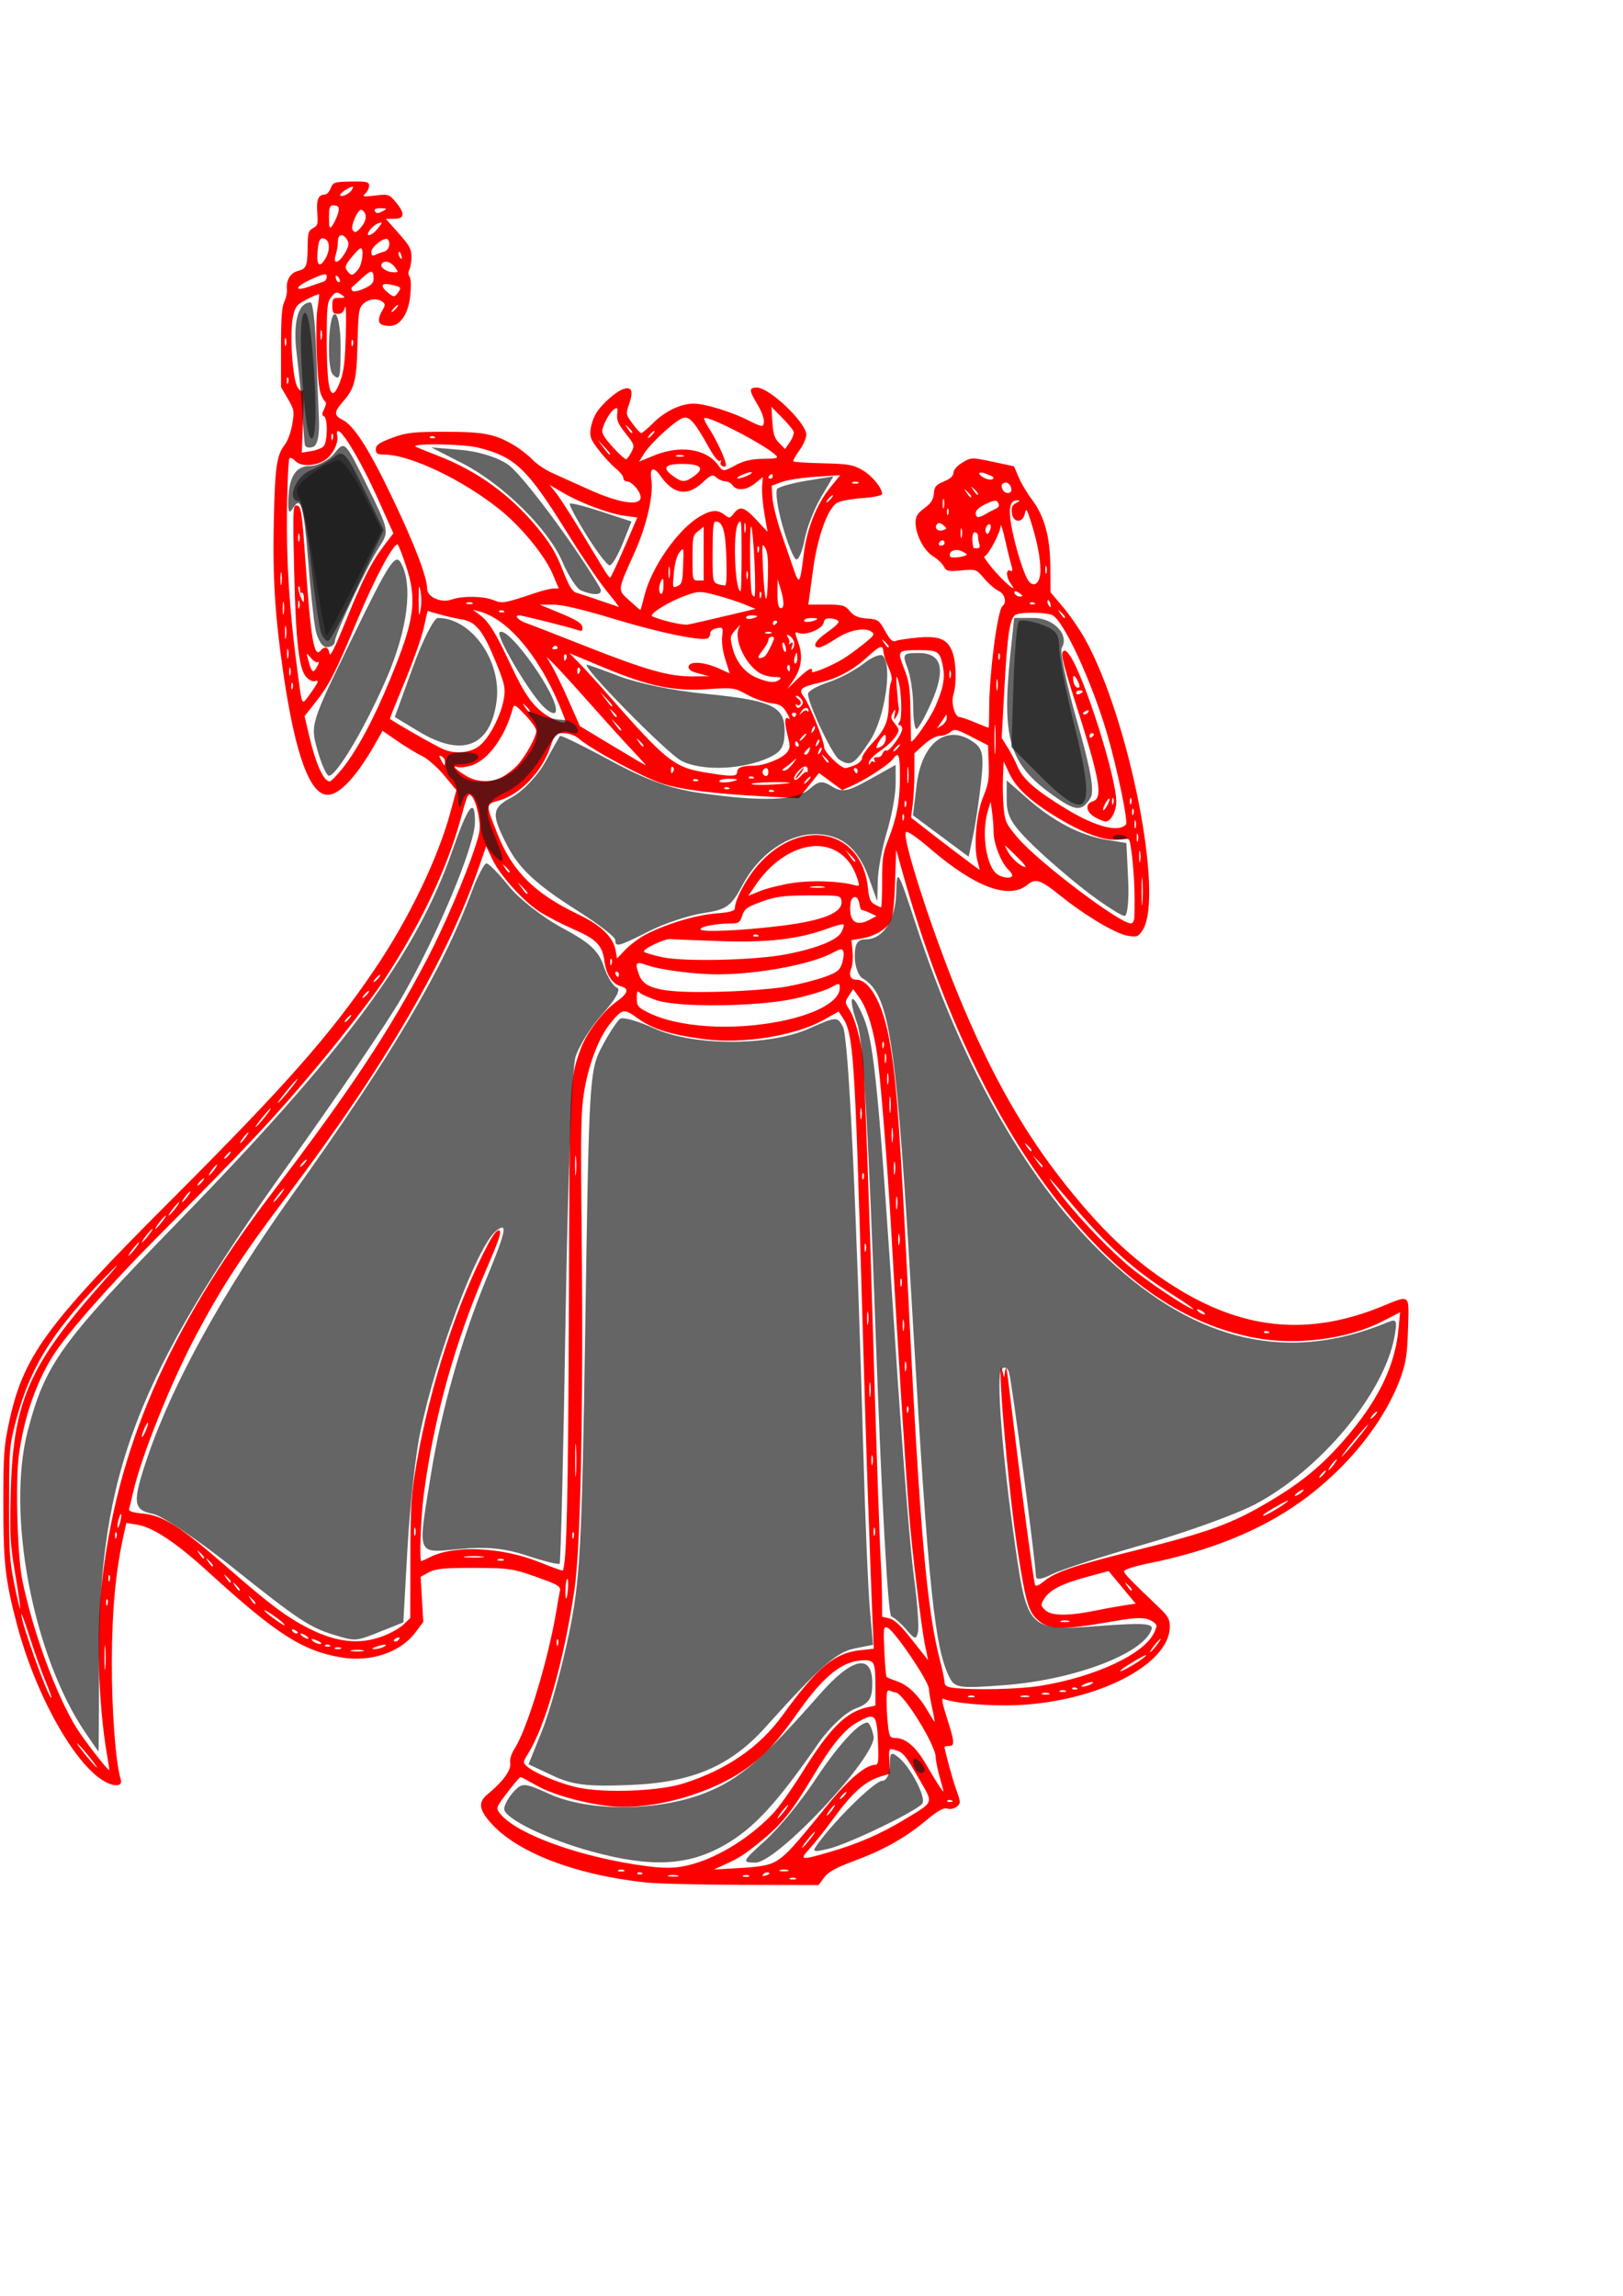 <?xml version="1.0" encoding="UTF-8" standalone="no"?>
<!-- Created with Inkscape (http://www.inkscape.org/) -->

<svg
   xmlns:dc="http://purl.org/dc/elements/1.1/"
   xmlns:cc="http://creativecommons.org/ns#"
   xmlns:rdf="http://www.w3.org/1999/02/22-rdf-syntax-ns#"
   xmlns:svg="http://www.w3.org/2000/svg"
   xmlns="http://www.w3.org/2000/svg"
   xmlns:xlink="http://www.w3.org/1999/xlink"
   xmlns:sodipodi="http://sodipodi.sourceforge.net/DTD/sodipodi-0.dtd"
   xmlns:inkscape="http://www.inkscape.org/namespaces/inkscape"
   width="210mm"
   height="297mm"
   id="svg3961"
   version="1.1"
   inkscape:version="0.47 r22583"
   sodipodi:docname="ROBOT.svg"
   inkscape:export-filename="C:\Documents and Settings\DIANAYJUANGUI\Escritorio\ROBOT.png"
   inkscape:export-xdpi="90"
   inkscape:export-ydpi="90">
  <defs
     id="defs3963">
    <linearGradient
       inkscape:collect="always"
       id="linearGradient4035">
      <stop
         style="stop-color:#ff0000;stop-opacity:1;"
         offset="0"
         id="stop4037" />
      <stop
         style="stop-color:#ff0000;stop-opacity:0;"
         offset="1"
         id="stop4039" />
    </linearGradient>
    <inkscape:perspective
       sodipodi:type="inkscape:persp3d"
       inkscape:vp_x="0 : 526.18109 : 1"
       inkscape:vp_y="0 : 1000 : 0"
       inkscape:vp_z="744.09448 : 526.18109 : 1"
       inkscape:persp3d-origin="372.04724 : 350.78739 : 1"
       id="perspective3969" />
    <inkscape:perspective
       id="perspective3979"
       inkscape:persp3d-origin="0.5 : 0.33333333 : 1"
       inkscape:vp_z="1 : 0.5 : 1"
       inkscape:vp_y="0 : 1000 : 0"
       inkscape:vp_x="0 : 0.5 : 1"
       sodipodi:type="inkscape:persp3d" />
    <linearGradient
       inkscape:collect="always"
       xlink:href="#linearGradient4035"
       id="linearGradient4041"
       x1="442.857"
       y1="1126.648"
       x2="370"
       y2="432.362"
       gradientUnits="userSpaceOnUse" />
  </defs>
  <sodipodi:namedview
     id="base"
     pagecolor="#ffffff"
     bordercolor="#666666"
     borderopacity="1.0"
     inkscape:pageopacity="0.0"
     inkscape:pageshadow="2"
     inkscape:zoom="0.35"
     inkscape:cx="350"
     inkscape:cy="606.22069"
     inkscape:document-units="px"
     inkscape:current-layer="layer1"
     showgrid="false"
     inkscape:window-width="1024"
     inkscape:window-height="708"
     inkscape:window-x="-4"
     inkscape:window-y="-4"
     inkscape:window-maximized="1" />
  <g
     inkscape:label="Capa 1"
     inkscape:groupmode="layer"
     id="layer1">
    <path
       style="opacity:0.72;fill:#000000;fill-opacity:1;fill-rule:nonzero"
       d=""
       id="path4003" />
    <path
       style="opacity:0.72;fill:#000000;fill-opacity:1;fill-rule:nonzero"
       d=""
       id="path4027" />
    <path
       style="fill:#ff0000"
       d="m 315.765,920.433 c -34.727,-3.769 -63.325,-14.839 -75.991,-29.416 -5.69,-6.549 -5.976,-9.912 -1.176,-13.858 7.306,-6.008 11.426,-11.651 10.904,-14.934 -0.322,-2.021 0.506,-4.686 2.363,-7.611 6.068,-9.555 16.439,-43.951 20.226,-67.078 0.708,-4.323 1.509,-8.806 1.78,-9.962 0.379,-1.614 -1.22,-2.736 -6.892,-4.837 -15.766,-5.839 -17.161,-6.082 -35.198,-6.122 -14.578,-0.033 -18.764,0.378 -22.039,2.162 l -4.042,2.202 0.648,11.023 0.648,11.023 -3.977,5.287 c -7.241,9.627 -21.748,14.492 -36.048,12.09 -19.014,-3.194 -31.743,-11.358 -64.982,-41.682 C 85.941,754.082 74.826,746.71 66.891,745.444 l -5.102,-0.814 -1.147,5.118 c -4.065,18.131 -5.869,37.117 -5.957,62.68 -0.083,23.986 1.879,49.843 4.373,57.649 1.026,3.211 -2.685,3.771 -7.574,1.143 C 36.825,863.341 17.585,829.173 8.42,794.742 2.582,772.808 1.643,764.583 1.643,735.358 c 0,-23.903 0.278,-28.058 2.614,-39.121 6.958,-32.946 17.648,-47.691 79.2,-109.245 55.767,-55.768 77.595,-80.46 99.258,-112.279 16.999,-24.969 31.501,-54.977 37.669,-77.948 l 2.801,-10.432 -5.985,-7.189 c -3.292,-3.954 -8.107,-8.199 -10.7,-9.434 -2.593,-1.235 -8.023,-4.525 -12.066,-7.312 l -7.352,-5.067 -3.488,6.149 c -9.196,16.213 -17.502,25.145 -23.382,25.145 -8.673,0 -15.815,-19.578 -21.637,-59.318 -4.097,-27.962 -5.274,-46.828 -4.666,-74.8 0.575,-26.431 1.391,-32.035 5.408,-37.14 1.369,-1.74 2.985,-6.193 3.608,-9.943 1.076,-6.476 0.974,-7.056 -2.181,-12.469 l -3.31,-5.677 0,-19.214 c 0,-14.401 0.396,-20.035 1.581,-22.489 0.869,-1.801 1.451,-4.569 1.293,-6.151 -0.44,-4.401 1.668,-7.954 5.285,-8.909 4.275,-1.128 4.735,-2.24 4.841,-11.701 0.079,-7.047 0.381,-8.105 2.645,-9.266 2.277,-1.167 2.503,-1.982 2.074,-7.469 -0.499,-6.379 0.521,-8.906 3.594,-8.906 0.984,0 2.323,-1.409 2.976,-3.132 1.102,-2.905 1.827,-3.143 9.991,-3.286 7.502,-0.132 8.803,0.165 8.803,2.005 0,1.188 -0.859,2.946 -1.909,3.908 -1.631,1.495 -0.928,1.632 4.843,0.948 6.472,-0.767 6.891,-0.634 10.089,3.208 4.635,5.567 4.398,8.132 -0.753,8.168 l -4.09,0.029 6.272,7.065 c 5.223,5.883 6.269,7.795 6.255,11.434 -0.009,2.403 -0.472,5.234 -1.028,6.291 -0.636,1.207 -0.598,2.52 0.102,3.533 0.686,0.992 0.812,4.519 0.327,9.174 -0.933,8.966 -4.882,14.86 -9.935,14.827 -5.943,-0.039 -6.856,-2.267 -3.363,-8.205 1.124,-1.911 1.076,-2.555 -0.266,-3.583 -2.532,-1.939 -6.847,-1.468 -9.441,1.029 -2.144,2.064 -2.39,3.767 -2.79,19.294 -0.478,18.551 -1.334,21.922 -7.304,28.739 -4.225,4.825 -4.235,6.539 -0.049,8.622 5.675,2.823 13.153,14.578 24.711,38.844 10.707,22.479 16.687,38.161 16.687,43.761 0,4.115 6.905,7.131 12.072,5.272 5.211,-1.875 15.833,-1.672 20.594,0.394 3.925,1.703 5.281,1.458 20.743,-3.752 3.28,-1.105 7.092,-2.01 8.471,-2.01 l 2.507,0 -2.897,-6.866 c -3.912,-9.272 -15.412,-23.305 -26.121,-31.872 -18.205,-14.565 -43.828,-26.727 -56.367,-26.755 -3.34,-0.008 -4.09,-0.482 -4.09,-2.592 0,-2.058 1.604,-3.187 7.908,-5.561 6.883,-2.593 10.24,-2.98 25.904,-2.985 19.065,-0.007 24.532,1.077 34.044,6.749 2.827,1.686 6.772,4.786 8.766,6.888 1.994,2.103 6.306,5.014 9.584,6.471 3.277,1.456 11.255,5.054 17.727,7.996 14.059,6.389 24.314,8.248 25.474,4.619 0.822,-2.574 -3.891,-8.492 -6.763,-8.492 -0.866,0 -1.579,-0.737 -1.583,-1.638 -0.005,-0.901 -1.711,-3.031 -3.792,-4.733 -2.082,-1.703 -5.815,-5.742 -8.297,-8.976 -3.937,-5.13 -4.436,-6.451 -3.909,-10.353 0.332,-2.46 1.625,-6.03 2.872,-7.935 3.065,-4.681 9.819,-10.516 13.431,-11.605 3.856,-1.163 4.655,1.301 2.464,7.6 -1.644,4.726 -1.618,4.869 1.715,9.429 1.861,2.546 3.771,4.63 4.243,4.63 0.472,0 3.115,-2.239 5.872,-4.975 5.823,-5.78 13.535,-9.451 19.833,-9.442 5.55,0.008 19.344,4.293 27.123,8.425 3.249,1.726 6.191,2.798 6.537,2.382 1.399,-1.681 0.459,-5.449 -2.642,-10.592 -4.056,-6.725 -4.091,-8.068 -0.214,-8.068 6.182,0 24.209,17.171 24.209,23.06 0,1.678 -1.538,5.154 -3.417,7.725 -1.879,2.571 -3.183,4.956 -2.898,5.299 0.286,0.343 6.854,0.768 14.597,0.944 12.209,0.278 14.764,0.726 19.251,3.375 4.761,2.811 9.551,8.675 9.551,11.693 0,0.69 -4.295,1.56 -9.544,1.935 -5.249,0.375 -10.812,1.391 -12.362,2.258 -4.638,2.594 -9.641,16.419 -11.867,32.795 -0.637,4.683 -1.419,10.431 -1.739,12.773 l -0.581,4.258 8.825,0 c 7.908,0 9.102,0.333 11.494,3.206 2.02,2.426 4.057,3.303 8.368,3.603 5.37,0.373 5.882,0.724 8.867,6.075 2.576,4.616 3.603,5.516 5.489,4.809 1.276,-0.478 6.116,-1.193 10.756,-1.588 10.204,-0.869 14.185,0.767 16.573,6.812 1.949,4.932 2.256,15.809 0.594,21.057 -1.275,4.027 0.662,11.048 3.048,11.048 0.768,0 4.19,1.179 7.604,2.62 3.414,1.441 6.346,2.62 6.517,2.62 0.171,0 0.31,-4.002 0.31,-8.893 0,-17.41 4.078,-48.884 6.574,-50.737 2.2,-1.633 1.055,-5.941 -1.938,-7.294 -1.65,-0.746 -4.809,-3.468 -7.021,-6.049 -3.968,-4.63 -4.119,-4.684 -11.246,-3.997 -6.378,0.615 -7.375,0.394 -8.521,-1.888 -0.714,-1.421 -3.131,-3.723 -5.373,-5.113 -4.504,-2.795 -8.468,-10.538 -8.468,-16.543 0,-2.865 0.949,-4.377 4.31,-6.873 3.271,-2.429 4.389,-4.161 4.635,-7.187 0.276,-3.389 1.02,-4.276 4.96,-5.912 3.091,-1.284 4.635,-2.693 4.635,-4.231 0,-1.369 1.761,-3.385 4.334,-4.962 4.247,-2.603 4.543,-2.611 14.811,-0.426 l 10.477,2.23 2.236,5.312 c 1.23,2.922 4.07,7.718 6.31,10.659 6.288,8.252 9.101,18.405 9.207,33.226 l 0.088,12.371 6.136,7.28 c 3.375,4.004 8.226,11.056 10.781,15.672 21.59,39.004 38.76,126.039 28.08,142.346 -2.055,3.138 -2.782,3.41 -7.179,2.686 -5.961,-0.981 -20.806,-9.815 -33.081,-19.686 -9.557,-7.685 -12.081,-8.546 -15.827,-5.394 -9.033,7.6 -25.575,1.535 -47.768,-17.512 -6.826,-5.858 -11.231,-8.851 -11.881,-8.071 -2.04,2.45 12.434,47.424 25.533,79.337 16.028,39.051 32.101,67.411 53.18,93.838 18.773,23.536 35.174,38.553 55.46,50.779 32.578,19.635 63.834,22.143 98.646,7.915 14.071,-5.751 13.273,-6.433 12.749,10.896 -0.359,11.891 -0.969,16.259 -3.157,22.609 -7.66,22.235 -26.434,45.755 -49.699,62.26 -19.731,13.998 -44.115,23.837 -74.001,29.861 -6.599,1.33 -11.998,3.039 -11.998,3.797 0,1.268 2.493,3.86 17.179,17.866 4.295,4.096 5.181,5.677 5.181,9.245 0,18.526 -35.355,36.709 -74.713,38.423 -13.565,0.591 -31.245,-0.939 -35.959,-3.112 -1.106,-0.51 -0.629,2.161 1.662,9.307 3.794,11.836 3.94,13.785 1.031,13.785 -1.2,0 -2.181,0.188 -2.181,0.417 0,1.571 3.887,15.783 5.756,21.044 2.198,6.189 2.207,6.453 0.263,8.16 -1.122,0.985 -3.143,1.422 -4.578,0.989 -1.939,-0.585 -4.577,0.892 -10.755,6.022 -10.172,8.446 -20.598,14.262 -35.404,19.748 -8.504,3.151 -12.154,5.195 -14.179,7.937 l -2.727,3.694 -37.629,-0.133 c -20.696,-0.073 -41.801,-0.586 -46.9,-1.14 z m 73.35,-2.104 c -0.75,-0.363 -1.977,-0.363 -2.727,0 -0.75,0.363 -0.136,0.661 1.363,0.661 1.5,0 2.113,-0.297 1.363,-0.661 z m -57.82,-1.369 c -1.357,-0.313 -3.32,-0.301 -4.363,0.026 -1.043,0.328 0.067,0.584 2.467,0.57 2.4,-0.015 3.253,-0.283 1.896,-0.596 z m 34.915,0.059 c -0.75,-0.363 -1.977,-0.363 -2.727,0 -0.75,0.363 -0.136,0.661 1.363,0.661 1.5,0 2.113,-0.297 1.363,-0.661 z m 9.693,-1.474 c -0.787,-0.315 -1.949,0.05 -2.583,0.811 -0.809,0.972 -0.384,1.143 1.431,0.573 1.475,-0.463 1.969,-1.057 1.152,-1.384 z m -62.115,0.137 c -0.787,-0.378 -1.728,-0.332 -2.091,0.103 -0.362,0.435 0.282,0.745 1.432,0.688 1.271,-0.063 1.529,-0.373 0.659,-0.791 z m -8.657,-1.283 c -0.75,-0.363 -1.977,-0.363 -2.727,0 -0.75,0.363 -0.136,0.661 1.363,0.661 1.5,0 2.113,-0.297 1.363,-0.661 z m 80.167,-0.035 c -1.05,-0.33 -2.768,-0.33 -3.817,0 -1.05,0.33 -0.191,0.599 1.909,0.599 2.1,0 2.959,-0.27 1.909,-0.599 z m -43.355,-3.94 c 12.525,-4.245 26.236,-13.288 36.215,-23.886 2.822,-2.997 9.249,-12.054 14.282,-20.128 13.336,-21.393 21.291,-29.351 31.578,-31.593 l 4.09,-0.892 0,-9.004 c 0,-12.045 -0.456,-13.148 -5.433,-13.148 -10.26,0 -19.463,7.157 -32.067,24.937 -10.404,14.678 -15.281,20.123 -23.977,26.775 -17.253,13.197 -47.229,21.809 -68.317,19.625 -12.608,-1.305 -28.164,-5.691 -35.993,-10.149 -3.899,-2.22 -7.382,-4.073 -7.739,-4.119 -0.357,-0.045 -3.242,3.325 -6.411,7.49 -5.587,7.342 -5.703,7.65 -3.826,10.141 7.761,10.3 40.123,21.926 72.511,26.05 10.483,1.335 16.419,0.838 25.086,-2.1 z m 37.596,-0.41 c 4.778,-2.814 8.597,-6.977 24.959,-27.21 10.131,-12.527 18.893,-19.944 23.552,-19.936 1.395,0.002 1.641,-1.561 1.392,-8.843 -0.549,-16.054 -1.178,-16.85 -9.663,-12.222 -6.87,3.747 -12.743,10.871 -22.727,27.565 -9.825,16.429 -14.972,22.785 -25.127,31.029 -7.976,6.475 -10.367,8.015 -17.4,11.205 l -5.492,2.491 13.055,-0.745 c 9.85,-0.562 14.134,-1.381 17.451,-3.334 z m 26.21,-4.479 c 13.978,-4.074 24.914,-8.824 36.538,-15.871 14.805,-8.976 14.267,-7.504 7.229,-19.776 -6.873,-11.984 -7.733,-13.017 -11.874,-14.266 -2.98,-0.898 -2.996,-0.869 -2.721,5.346 l 0.276,6.249 -5.041,1.576 c -7.12,2.226 -13.524,7.952 -22.171,19.823 -4.117,5.652 -9.495,12.47 -11.951,15.15 -5.334,5.821 -4.63,5.95 9.714,1.77 z m -9.816,-5.988 c 1.724,-2.162 2.889,-3.93 2.59,-3.93 -0.3,0 -1.956,1.769 -3.68,3.93 -1.724,2.162 -2.889,3.93 -2.59,3.93 0.3,0 1.956,-1.769 3.68,-3.93 z m -12.543,-13.756 c 1.409,-1.801 2.316,-3.275 2.016,-3.275 -0.3,0 -1.698,1.474 -3.107,3.275 -1.409,1.801 -2.316,3.275 -2.016,3.275 0.3,0 1.698,-1.474 3.107,-3.275 z m 23.45,-0.655 c 1.086,-1.441 1.729,-2.62 1.429,-2.62 -0.3,0 -1.434,1.179 -2.519,2.62 -1.086,1.441 -1.729,2.62 -1.429,2.62 0.3,0 1.434,-1.179 2.519,-2.62 z m 58.557,-4.825 c -0.787,-0.378 -1.728,-0.332 -2.091,0.103 -0.362,0.435 0.282,0.745 1.432,0.688 1.271,-0.063 1.529,-0.373 0.659,-0.791 z m -51.467,-4.011 c 0,-0.36 -0.736,0.079 -1.636,0.976 -0.9,0.897 -1.636,1.926 -1.636,2.286 0,0.36 0.736,-0.079 1.636,-0.976 0.9,-0.897 1.636,-1.926 1.636,-2.286 z m -79.65,-4.302 c 20.907,-6.599 37.142,-17.743 48.299,-33.153 17.032,-23.526 25.442,-30.607 37.972,-31.971 l 6.744,-0.735 -0.675,-15.851 c -0.371,-8.718 -0.929,-23.515 -1.24,-32.882 -0.311,-9.367 -0.815,-23.221 -1.12,-30.786 -0.305,-7.566 -1.535,-47.948 -2.734,-89.739 -3.483,-121.465 -4.17,-131.526 -9.525,-139.47 l -1.908,-2.83 -7.176,4.033 c -13.937,7.834 -39.515,11.978 -58.527,9.482 -16.345,-2.145 -25.233,-4.923 -32.448,-10.141 -6.993,-5.058 -7.536,-4.944 -13.84,2.904 -5.416,6.743 -10.379,19.963 -12.51,33.326 -1.51,9.471 -1.668,19.06 -1.141,69.289 0.886,84.362 -0.504,153.366 -3.495,173.582 -5.155,34.841 -14.133,66.628 -22.687,80.327 -2.611,4.181 -2.637,4.413 -0.693,6.185 3.59,3.273 15.972,8.445 24.924,10.411 13.013,2.858 39.68,1.837 51.78,-1.982 z m 125.327,-2.91 c -1.088,-3.783 -1.994,-8.26 -2.014,-9.95 -0.07,-6.021 -15.991,-31.644 -19.663,-31.644 -0.505,0 -1.694,-0.358 -2.643,-0.795 -1.415,-0.652 -1.725,0.259 -1.725,5.057 0,3.219 0.312,8.588 0.694,11.931 0.612,5.36 1.011,6.078 3.38,6.078 5.252,0 10.114,4.128 15.258,12.951 4.77,8.182 8.014,13.25 8.482,13.25 0.115,0 -0.681,-3.095 -1.769,-6.878 z M 52.219,857.297 c -4.008,-23.313 -5.126,-57.433 -2.649,-80.896 7.146,-67.704 32.474,-126.214 83.75,-193.466 37.713,-49.463 57.368,-79.154 75.831,-114.554 7.938,-15.221 18.529,-39.953 23.11,-53.966 2.666,-8.156 2.814,-9.53 1.712,-15.902 -0.663,-3.836 -2.083,-7.928 -3.156,-9.094 -1.846,-2.007 -2.138,-1.431 -5.465,10.77 -6.787,24.89 -20.07,52.68 -38.304,80.141 -5.024,7.566 -18.978,25.58 -31.009,40.033 -20.825,25.015 -34.47,39.587 -80.266,85.711 -22.513,22.675 -42.583,45.495 -49.562,56.354 -8.44,13.131 -14.529,30.71 -16.993,49.051 -1.727,12.857 -0.733,49.243 1.666,60.994 5.133,25.146 16.455,56.066 26.46,72.264 3.662,5.929 15.141,20.75 16.071,20.75 0.117,0 -0.421,-3.685 -1.195,-8.188 z m -9.13,0.983 c -2.649,-3.242 -5.062,-5.895 -5.362,-5.895 -0.3,0 1.622,2.653 4.272,5.895 2.649,3.242 5.062,5.895 5.362,5.895 0.3,0 -1.622,-2.653 -4.272,-5.895 z m 412.744,-23.253 c -0.838,-3.783 -1.53,-7.918 -1.537,-9.189 -0.021,-3.8 -17.172,-29.044 -20.432,-30.072 -1.785,-0.563 -1.896,0.36 -1.395,11.524 0.3,6.675 0.791,12.371 1.091,12.659 0.3,0.288 2.639,1.246 5.199,2.128 5.335,1.841 10.55,6.911 14.949,14.535 1.68,2.911 3.188,5.293 3.352,5.293 0.164,0 -0.388,-3.095 -1.226,-6.878 z M 22.217,821.925 c -1.899,-4.503 -5.326,-14.083 -7.617,-21.288 -2.29,-7.205 -4.18,-12.341 -4.198,-11.414 -0.084,4.165 13.139,40.89 14.722,40.89 0.3,0 -1.008,-3.685 -2.907,-8.188 z m 454.153,7.32 c -0.75,-0.363 -1.977,-0.363 -2.727,0 -0.75,0.363 -0.136,0.661 1.363,0.661 1.5,0 2.113,-0.297 1.363,-0.661 z m 26.722,-0.035 c -1.05,-0.33 -2.768,-0.33 -3.817,0 -1.05,0.33 -0.191,0.599 1.909,0.599 2.1,0 2.959,-0.27 1.909,-0.599 z m 9.796,-1.315 c -1.061,-0.332 -2.534,-0.31 -3.272,0.049 -0.738,0.359 0.13,0.631 1.929,0.604 1.8,-0.027 2.404,-0.32 1.343,-0.652 z m 8.201,-1.27 c -0.75,-0.363 -1.977,-0.363 -2.727,0 -0.75,0.363 -0.136,0.661 1.363,0.661 1.5,0 2.113,-0.297 1.363,-0.661 z m -12.27,-2.363 c 26.93,-4.396 50.784,-15.549 55.606,-25.998 1.471,-3.187 1.473,-3.733 0.02,-4.877 -3.503,-2.759 -7.384,-2.885 -20.087,-0.653 -25.721,4.52 -32.038,4.275 -37.712,-1.46 -3.872,-3.914 -5.403,-9.669 -9.181,-34.524 -4.712,-30.998 -10.432,-99.262 -7.245,-86.464 l 0.815,3.275 0.508,-3.275 c 0.378,-2.436 0.717,-1.596 1.324,3.275 0.449,3.603 2.292,18.636 4.095,33.406 3.516,28.8 8.421,65.123 9.154,67.786 0.312,1.136 1.655,0.644 4.439,-1.625 5.498,-4.482 14.486,-7.551 42.438,-14.493 38.618,-9.591 49.408,-13.52 68.543,-24.959 16.498,-9.863 26.848,-18.722 38.891,-33.291 14.464,-17.497 21.914,-33.551 23.507,-50.658 l 0.756,-8.113 -8.587,4.422 c -17.069,8.79 -42.586,12.005 -63.119,7.952 -33.444,-6.601 -62.353,-26.12 -92.167,-62.228 -32.449,-39.3 -60.166,-96.741 -79.055,-163.835 l -3.504,-12.446 -0.555,15.988 c -0.396,11.409 -1.045,16.887 -2.267,19.127 -2.132,3.908 -7.829,7.234 -14.181,8.28 l -4.85,0.798 0.521,5.55 c 0.286,3.052 0.041,6.668 -0.546,8.034 -1.49,3.468 -0.535,5.76 2.399,5.76 6.281,0 12.543,10.936 15.776,27.552 3.735,19.196 5.392,41.452 9.946,133.585 5.357,108.373 8.793,147.196 15.201,171.753 1.203,4.609 2.193,9.375 2.201,10.593 0.01,1.589 1.168,2.358 4.104,2.727 9.959,1.251 32.317,0.747 42.81,-0.966 z m 17.656,1.026 c -0.787,-0.378 -1.728,-0.332 -2.091,0.103 -0.362,0.435 0.282,0.745 1.432,0.688 1.271,-0.063 1.529,-0.373 0.659,-0.791 z m 6.885,-1.725 c 1.375,-0.71 1.577,-1.126 0.545,-1.126 -0.9,0 -2.618,0.507 -3.817,1.126 -1.375,0.71 -1.577,1.126 -0.545,1.126 0.9,0 2.618,-0.507 3.817,-1.126 z M 51.519,805.55 c -0.235,-2.702 -0.428,-0.491 -0.428,4.913 0,5.404 0.193,7.615 0.428,4.913 0.235,-2.702 0.235,-7.123 0,-9.825 z m 503.068,8.213 c 2.937,-1.788 5.62,-3.794 5.962,-4.459 0.497,-0.966 -10.652,5.579 -12.374,7.264 -1.458,1.427 1.803,-1.6e-4 6.412,-2.806 z M 452.47,804.895 c -1.801,-8.287 -6.407,-46.102 -7.94,-65.175 -1.568,-19.518 -6.227,-93.211 -8.242,-130.35 -1.772,-32.668 -5.253,-77.62 -7.153,-92.359 -1.61,-12.493 -4.991,-23.777 -8.658,-28.899 l -3.227,-4.507 -2.099,3.204 c -2.085,3.181 -2.082,3.232 0.423,7.205 2.571,4.078 5.343,14.223 6.464,23.652 0.693,5.828 3.24,75.847 4.956,136.246 1.336,47.011 3.174,100.474 3.828,111.355 0.26,4.323 0.491,11.766 0.515,16.539 l 0.042,8.679 3.545,0.835 c 2.53,0.596 5.73,3.624 11.18,10.583 4.199,5.362 7.686,9.776 7.748,9.809 0.062,0.034 -0.56,-3.034 -1.382,-6.817 z m -274.936,2.025 c -1.341,-0.311 -3.796,-0.319 -5.454,-0.018 -1.658,0.301 -0.56,0.556 2.439,0.565 2.999,0.01 4.356,-0.237 3.014,-0.547 z m 388.002,-2.353 c 1.409,-1.801 2.316,-3.275 2.016,-3.275 -0.3,0 -1.698,1.474 -3.107,3.275 -1.409,1.801 -2.316,3.275 -2.016,3.275 0.3,0 1.698,-1.474 3.107,-3.275 z m -398.924,1.097 c -0.75,-0.363 -1.977,-0.363 -2.727,0 -0.75,0.363 -0.136,0.661 1.363,0.661 1.5,0 2.113,-0.297 1.363,-0.661 z m 20.996,-0.442 c 2.779,-1.435 -0.088,-1.435 -3.817,0 -2.192,0.843 -2.299,1.056 -0.545,1.087 1.2,0.021 3.163,-0.468 4.363,-1.087 z m -26.518,-0.895 c -0.787,-0.378 -1.728,-0.332 -2.091,0.103 -0.362,0.435 0.282,0.745 1.432,0.688 1.271,-0.063 1.529,-0.373 0.659,-0.791 z m 111.706,-2.68 c -0.362,-0.435 -0.62,0.338 -0.573,1.719 0.052,1.526 0.311,1.837 0.659,0.791 0.315,-0.946 0.276,-2.076 -0.086,-2.511 z m -116.819,0.955 c -2.998,-1.548 -4.721,-1.548 -2.727,0 0.9,0.698 2.372,1.238 3.272,1.198 1.079,-0.047 0.893,-0.456 -0.545,-1.198 z m 31.243,-2.598 c 3.812,-1.429 8.383,-4.006 10.158,-5.727 l 3.226,-3.129 0.093,-29.317 c 0.084,-26.597 0.37,-30.923 3.077,-46.626 6.469,-37.523 19.965,-78.822 34.96,-106.978 2.563,-4.813 4.428,-7.072 5.45,-6.601 1.19,0.548 -0.196,4.762 -5.925,18.012 -15.889,36.752 -26.13,73.512 -31.081,111.566 -1.393,10.706 -2.167,32.096 -1.161,32.096 0.227,0 2.209,-0.902 4.405,-2.004 11.857,-5.951 35.043,-4.864 53.335,2.5 6.109,2.459 11.245,4.32 11.411,4.135 1.916,-2.131 2.713,-35.951 3.024,-128.431 0.381,-113.235 0.291,-111.268 5.828,-126.759 2.67,-7.47 10.842,-18.306 17.158,-22.752 5.849,-4.117 6.714,-6.608 2.666,-7.676 -4.35,-1.148 -7.352,-5.632 -8.265,-12.348 -1.071,-7.872 -3.855,-10.733 -15.273,-15.695 -5.37,-2.334 -12.704,-6.121 -16.298,-8.416 -8.145,-5.201 -19.5,-17.802 -23.364,-25.93 l -2.926,-6.153 -3.165,9.24 c -15.691,45.808 -45.909,97.689 -94.388,162.057 -21.932,29.119 -31.487,43.742 -44.248,67.715 -12.596,23.663 -27.057,59.86 -30.97,77.52 -0.689,3.107 -1.496,6.414 -1.794,7.348 -0.399,1.248 1.391,1.885 6.744,2.401 9.92,0.956 18.447,6.375 40.819,25.937 21.017,18.377 29.601,24.812 40.312,30.217 13.632,6.88 24.834,8.055 36.194,3.797 z m 8.015,1.303 c 0.382,-0.743 -0.056,-0.962 -1.026,-0.515 -1.89,0.871 -2.235,1.81 -0.666,1.81 0.564,0 1.326,-0.583 1.693,-1.295 z m -45.256,-1.325 c -0.9,-0.698 -2.127,-1.27 -2.727,-1.27 -0.6,0 -0.354,0.571 0.545,1.27 0.9,0.698 2.127,1.27 2.727,1.27 0.6,0 0.354,-0.571 -0.545,-1.27 z m -4.363,-1.825 c 0,-0.283 -0.762,-0.866 -1.693,-1.295 -0.971,-0.447 -1.408,-0.228 -1.026,0.515 0.641,1.245 2.719,1.841 2.719,0.78 z m -7.144,-4.516 c -1.858,-1.973 -9.216,-6.992 -9.216,-6.286 0,0.378 2.086,2.189 4.635,4.025 4.709,3.39 6.456,4.252 4.581,2.261 z m 384.254,-1.113 c -1.05,-0.33 -2.768,-0.33 -3.817,0 -1.05,0.33 -0.191,0.599 1.909,0.599 2.1,0 2.959,-0.27 1.909,-0.599 z m 12.27,-4.905 c 5.099,-1.028 11.773,-2.249 14.83,-2.711 l 5.559,-0.841 -6.628,-7.961 -6.628,-7.961 -10.929,2.959 c -12.15,3.289 -18.1,6.405 -20.707,10.843 -1.63,2.774 -1.592,3.113 0.594,5.258 2.917,2.863 11.068,3.004 23.908,0.414 z M 7.486,769.808 c -2.506,-14.763 -2.724,-18.474 -2.268,-38.604 1.042,-46.036 8.672,-63.5 46.052,-105.401 5.999,-6.724 7.744,-9.046 3.879,-5.16 -28.919,29.077 -40.525,47.405 -47.68,75.293 -2.846,11.095 -3.001,13.047 -3.049,38.543 -0.045,23.787 0.242,28.326 2.51,39.719 1.408,7.075 2.733,12.656 2.944,12.403 0.211,-0.253 -0.864,-7.81 -2.389,-16.793 z m 44.988,12.188 c -0.362,-0.435 -0.62,0.338 -0.573,1.719 0.052,1.526 0.311,1.837 0.659,0.791 0.315,-0.946 0.276,-2.076 -0.086,-2.511 z m 72.418,1.771 c 0,-0.272 -0.859,-1.304 -1.909,-2.293 -1.73,-1.63 -1.768,-1.583 -0.412,0.495 1.425,2.182 2.321,2.876 2.321,1.798 z m 152.876,-7.255 c 0.224,-2.822 0.03,-4.85 -0.431,-4.508 -0.839,0.623 -1.22,9.638 -0.407,9.638 0.237,0 0.614,-2.309 0.838,-5.13 z m -160.511,0.705 c 0,-0.272 -0.859,-1.304 -1.909,-2.293 -1.73,-1.63 -1.768,-1.583 -0.412,0.495 1.425,2.182 2.321,2.876 2.321,1.798 z m 436.28,0 c 0,-0.272 -0.859,-1.304 -1.909,-2.293 -1.73,-1.63 -1.768,-1.583 -0.412,0.495 1.425,2.182 2.321,2.876 2.321,1.798 z m -499.973,-7.011 c -0.362,-0.435 -0.62,0.338 -0.573,1.719 0.052,1.526 0.311,1.837 0.659,0.791 0.315,-0.946 0.276,-2.076 -0.086,-2.511 z m 59.33,3.081 c 0,-0.272 -0.859,-1.304 -1.909,-2.293 -1.73,-1.63 -1.768,-1.583 -0.412,0.495 1.425,2.182 2.321,2.876 2.321,1.798 z m -8.726,-7.86 c 0,-0.272 -0.859,-1.304 -1.909,-2.293 -1.73,-1.63 -1.768,-1.583 -0.412,0.495 1.425,2.182 2.321,2.876 2.321,1.798 z m 142.064,-2.993 c -0.75,-0.363 -1.977,-0.363 -2.727,0 -0.75,0.363 -0.136,0.661 1.363,0.661 1.5,0 2.113,-0.297 1.363,-0.661 z M 99.806,761.496 c 0,-0.272 -0.859,-1.304 -1.909,-2.293 -1.73,-1.63 -1.768,-1.583 -0.412,0.495 1.425,2.182 2.321,2.876 2.321,1.798 z m 136.065,-0.46 c -2.25,-0.283 -5.931,-0.283 -8.18,0 -2.25,0.283 -0.409,0.514 4.09,0.514 4.499,0 6.34,-0.231 4.09,-0.514 z M 56.837,749.245 c -0.362,-0.435 -0.62,0.338 -0.573,1.719 0.052,1.526 0.311,1.837 0.659,0.791 0.315,-0.946 0.276,-2.076 -0.086,-2.511 z m 223.594,0 c -0.362,-0.435 -0.62,0.338 -0.573,1.719 0.052,1.526 0.311,1.837 0.659,0.791 0.315,-0.946 0.276,-2.076 -0.086,-2.511 z m -77.376,-1.992 c -0.303,-0.901 -0.55,-0.164 -0.55,1.638 0,1.801 0.248,2.538 0.55,1.638 0.303,-0.901 0.303,-2.374 0,-3.275 z m 224.684,0 c -0.303,-0.901 -0.55,-0.164 -0.55,1.638 0,1.801 0.248,2.538 0.55,1.638 0.303,-0.901 0.303,-2.374 0,-3.275 z M 59.297,741.03 c 0,-1.239 -0.347,-0.996 -0.937,0.655 -0.516,1.441 -0.937,3.504 -0.937,4.585 0,1.239 0.347,0.996 0.937,-0.655 0.516,-1.441 0.937,-3.504 0.937,-4.585 z m 565.173,-3.297 c 2.979,-1.813 5.417,-3.592 5.417,-3.952 0,-0.587 -10.794,5.534 -11.907,6.752 -1.287,1.408 1.675,0.131 6.49,-2.8 z m 13.052,-9.24 c 0,-0.36 -0.982,-0.024 -2.181,0.747 -1.2,0.771 -2.181,1.697 -2.181,2.057 0,0.36 0.982,0.024 2.181,-0.747 1.2,-0.771 2.181,-1.697 2.181,-2.057 z M 281.662,707.252 c -0.224,-3.398 -0.405,-0.284 -0.402,6.922 0.003,7.205 0.186,9.986 0.407,6.179 0.221,-3.807 0.219,-9.702 -0.005,-13.101 z m 366.766,11.841 c 0,-0.36 -0.736,0.079 -1.636,0.976 -0.9,0.897 -1.636,1.926 -1.636,2.286 0,0.36 0.736,-0.079 1.636,-0.976 0.9,-0.897 1.636,-1.926 1.636,-2.286 z m 3.817,-2.954 c 1.086,-1.441 1.729,-2.62 1.429,-2.62 -0.3,0 -1.434,1.179 -2.519,2.62 -1.086,1.441 -1.729,2.62 -1.429,2.62 0.3,0 1.434,-1.179 2.519,-2.62 z m -225.605,-4.283 c -0.299,-0.887 -0.525,0.156 -0.503,2.318 0.022,2.162 0.267,2.887 0.543,1.613 0.277,-1.275 0.258,-3.043 -0.041,-3.93 z m 236.512,-7.508 c 3.562,-4.323 6.231,-7.86 5.931,-7.86 -0.3,0 -3.459,3.537 -7.021,7.86 -3.562,4.323 -6.231,7.86 -5.931,7.86 0.3,0 3.459,-3.537 7.021,-7.86 z M 72.461,695.833 c 0,-0.721 -0.701,0.164 -1.559,1.965 -0.857,1.801 -1.559,3.865 -1.559,4.585 0,0.721 0.701,-0.164 1.559,-1.965 0.857,-1.801 1.559,-3.865 1.559,-4.585 z m 601.053,-5.561 c 0,-0.36 -0.736,0.079 -1.636,0.976 -0.9,0.897 -1.636,1.926 -1.636,2.286 0,0.36 0.736,-0.079 1.636,-0.976 0.9,-0.897 1.636,-1.926 1.636,-2.286 z m -229.479,-2.6 c -0.362,-0.435 -0.62,0.338 -0.573,1.719 0.052,1.526 0.311,1.837 0.659,0.791 0.315,-0.946 0.276,-2.076 -0.086,-2.511 z M 425.604,676.509 c -0.26,-1.621 -0.473,-0.295 -0.473,2.948 0,3.242 0.213,4.569 0.473,2.948 0.26,-1.621 0.26,-4.274 0,-5.895 z m 17.397,-10.505 c -0.299,-0.887 -0.525,0.156 -0.503,2.318 0.022,2.162 0.267,2.887 0.543,1.613 0.277,-1.275 0.258,-3.043 -0.041,-3.93 z m -1.054,-20.281 c -0.274,-1.261 -0.499,-0.229 -0.499,2.293 0,2.522 0.224,3.554 0.499,2.293 0.274,-1.261 0.274,-3.324 0,-4.585 z m 178.328,5.328 c -0.787,-0.378 -1.728,-0.332 -2.091,0.103 -0.362,0.435 0.282,0.745 1.432,0.688 1.271,-0.063 1.529,-0.373 0.659,-0.791 z m -195.781,-9.273 c -0.273,-1.253 -0.486,0.081 -0.474,2.963 0.012,2.882 0.235,3.907 0.496,2.277 0.261,-1.63 0.251,-3.988 -0.022,-5.24 z m 163.946,-0.312 c -0.9,-0.698 -2.127,-1.27 -2.727,-1.27 -0.6,0 -0.354,0.571 0.545,1.27 0.9,0.698 2.127,1.27 2.727,1.27 0.6,0 0.354,-0.571 -0.545,-1.27 z m -14.724,-8.266 c -19.495,-12.333 -31.608,-23.283 -50.653,-45.787 -10.737,-12.687 -12.103,-14.009 -6.544,-6.33 8.145,11.251 22.801,26.968 34.926,37.454 8.065,6.975 29.774,21.564 32.087,21.564 0.6,0 -3.817,-3.105 -9.816,-6.9 z m -132.888,-7.782 c -0.303,-0.901 -0.55,-0.164 -0.55,1.638 0,1.801 0.248,2.538 0.55,1.638 0.303,-0.901 0.303,-2.374 0,-3.275 z M 65.994,610.679 c 1.409,-1.801 2.316,-3.275 2.016,-3.275 -0.3,0 -1.698,1.474 -3.107,3.275 -1.409,1.801 -2.316,3.275 -2.016,3.275 0.3,0 1.698,-1.474 3.107,-3.275 z m 357.382,-2.293 c -0.303,-0.901 -0.55,-0.164 -0.55,1.638 0,1.801 0.248,2.538 0.55,1.638 0.303,-0.901 0.303,-2.374 0,-3.275 z m 16.39,-4.585 c -0.274,-1.261 -0.499,-0.229 -0.499,2.293 0,2.522 0.224,3.554 0.499,2.293 0.274,-1.261 0.274,-3.324 0,-4.585 z M 72.538,604.129 c 1.409,-1.801 2.316,-3.275 2.016,-3.275 -0.3,0 -1.698,1.474 -3.107,3.275 -1.409,1.801 -2.316,3.275 -2.016,3.275 0.3,0 1.698,-1.474 3.107,-3.275 z m 6.544,-6.55 c 1.409,-1.801 2.316,-3.275 2.016,-3.275 -0.3,0 -1.698,1.474 -3.107,3.275 -1.409,1.801 -2.316,3.275 -2.016,3.275 0.3,0 1.698,-1.474 3.107,-3.275 z m 6.544,-6.55 c 1.409,-1.801 2.316,-3.275 2.016,-3.275 -0.3,0 -1.698,1.474 -3.107,3.275 -1.409,1.801 -2.316,3.275 -2.016,3.275 0.3,0 1.698,-1.474 3.107,-3.275 z m 353.046,-5.583 c -0.273,-1.253 -0.486,0.081 -0.474,2.963 0.012,2.882 0.235,3.907 0.496,2.277 0.261,-1.63 0.251,-3.988 -0.022,-5.24 z m -347.047,-0.312 c 1.086,-1.441 1.729,-2.62 1.429,-2.62 -0.3,0 -1.434,1.179 -2.519,2.62 -1.086,1.441 -1.729,2.62 -1.429,2.62 0.3,0 1.434,-1.179 2.519,-2.62 z m 45.264,-0.655 c 1.409,-1.801 2.316,-3.275 2.016,-3.275 -0.3,0 -1.698,1.474 -3.107,3.275 -1.409,1.801 -2.316,3.275 -2.016,3.275 0.3,0 1.698,-1.474 3.107,-3.275 z m -37.084,-8.181 c 0,-0.36 -0.736,0.079 -1.636,0.976 -0.9,0.897 -1.636,1.926 -1.636,2.286 0,0.36 0.736,-0.079 1.636,-0.976 0.9,-0.897 1.636,-1.926 1.636,-2.286 z M 281.642,565.786 c -0.249,-1.969 -0.447,-0.042 -0.441,4.281 0.007,4.323 0.21,5.934 0.452,3.579 0.243,-2.355 0.238,-5.892 -0.011,-7.86 z m 140.58,7.911 c -0.362,-0.435 -0.62,0.338 -0.573,1.719 0.052,1.526 0.311,1.837 0.659,0.791 0.315,-0.946 0.276,-2.076 -0.086,-2.511 z m 15.36,-5.283 c -0.273,-1.253 -0.486,0.081 -0.474,2.963 0.012,2.882 0.235,3.907 0.496,2.277 0.261,-1.63 0.251,-3.988 -0.022,-5.24 z m -332.868,3.618 c 1.086,-1.441 1.729,-2.62 1.429,-2.62 -0.3,0 -1.434,1.179 -2.519,2.62 -1.086,1.441 -1.729,2.62 -1.429,2.62 0.3,0 1.434,-1.179 2.519,-2.62 z m 45.264,-4.906 c 0,-0.36 -0.736,0.079 -1.636,0.976 -0.9,0.897 -1.636,1.926 -1.636,2.286 0,0.36 0.736,-0.079 1.636,-0.976 0.9,-0.897 1.636,-1.926 1.636,-2.286 z m 359.931,3.144 c 0,-0.249 -1.104,-1.575 -2.454,-2.948 l -2.454,-2.496 2.078,2.948 c 1.953,2.77 2.83,3.544 2.83,2.496 z m -397.015,-7.074 c 0,-0.36 -0.736,0.079 -1.636,0.976 -0.9,0.897 -1.636,1.926 -1.636,2.286 0,0.36 0.736,-0.079 1.636,-0.976 0.9,-0.897 1.636,-1.926 1.636,-2.286 z m 391.562,-0.829 c 0,-0.272 -0.859,-1.304 -1.909,-2.293 -1.73,-1.63 -1.768,-1.583 -0.412,0.495 1.425,2.182 2.321,2.876 2.321,1.798 z M 436.512,552.054 c -0.26,-1.621 -0.473,-0.295 -0.473,2.948 0,3.242 0.213,4.569 0.473,2.948 0.26,-1.621 0.26,-4.274 0,-5.895 z m -316.528,4.258 c 1.086,-1.441 1.729,-2.62 1.429,-2.62 -0.3,0 -1.434,1.179 -2.519,2.62 -1.086,1.441 -1.729,2.62 -1.429,2.62 0.3,0 1.434,-1.179 2.519,-2.62 z m 9.271,-9.825 c 2.035,-2.522 3.455,-4.585 3.155,-4.585 -0.3,0 -2.21,2.063 -4.245,4.585 -2.035,2.522 -3.455,4.585 -3.155,4.585 0.3,0 2.21,-2.063 4.245,-4.585 z m 291.969,-4.258 c -0.274,-1.261 -0.499,-0.229 -0.499,2.293 0,2.522 0.224,3.554 0.499,2.293 0.274,-1.261 0.274,-3.324 0,-4.585 z m 14.21,-5.222 c -0.251,-1.991 -0.463,-0.673 -0.471,2.93 -0.008,3.603 0.197,5.232 0.456,3.621 0.259,-1.611 0.266,-4.559 0.015,-6.55 z m -294.181,-3.621 c 2.649,-3.242 4.572,-5.895 4.272,-5.895 -0.3,0 -2.713,2.653 -5.362,5.895 -2.649,3.242 -4.572,5.895 -4.272,5.895 0.3,0 2.713,-2.653 5.362,-5.895 z m 293.06,-8.188 c -0.274,-1.261 -0.499,-0.229 -0.499,2.293 0,2.522 0.224,3.554 0.499,2.293 0.274,-1.261 0.274,-3.324 0,-4.585 z m -1.127,-9.85 c -0.299,-0.887 -0.525,0.156 -0.503,2.318 0.022,2.162 0.267,2.887 0.543,1.613 0.277,-1.275 0.258,-3.043 -0.041,-3.93 z m -1.147,-5.843 c -0.362,-0.435 -0.62,0.338 -0.573,1.719 0.052,1.526 0.311,1.837 0.659,0.791 0.315,-0.946 0.276,-2.076 -0.086,-2.511 z m -49.74,-10.293 c 17.313,-3.534 28.358,-9.815 28.358,-16.127 0,-2.595 -0.025,-2.596 -4.788,-0.065 -2.634,1.399 -10.609,3.804 -17.724,5.345 -17.759,3.845 -56.173,4.283 -66.846,0.762 -3.856,-1.272 -7.659,-2.96 -8.453,-3.751 -1.145,-1.141 -1.443,-0.583 -1.443,2.699 0,3.676 0.566,4.429 5.075,6.75 14.718,7.577 41.457,9.36 65.82,4.387 z m -210.505,-2.828 c 0,-0.36 -0.736,0.079 -1.636,0.976 -0.9,0.897 -1.636,1.926 -1.636,2.286 0,0.36 0.736,-0.079 1.636,-0.976 0.9,-0.897 1.636,-1.926 1.636,-2.286 z m 8.726,-11.79 c 0,-0.36 -0.736,0.079 -1.636,0.976 -0.9,0.897 -1.636,1.926 -1.636,2.286 0,0.36 0.736,-0.079 1.636,-0.976 0.9,-0.897 1.636,-1.926 1.636,-2.286 z m 204.506,-2.264 c 5.999,-1.114 14.159,-3.193 18.133,-4.621 6.073,-2.181 7.441,-3.221 8.577,-6.514 0.743,-2.155 1.072,-4.792 0.731,-5.86 -0.531,-1.662 -1.332,-1.563 -5.566,0.686 -10.425,5.539 -36.465,10.378 -55.846,10.378 -11.433,0 -28.336,-2.203 -34.785,-4.534 -5.417,-1.958 -5.989,-1.165 -3.635,5.039 2.607,6.872 11.68,8.701 39.669,7.999 11.998,-0.301 26.722,-1.459 32.721,-2.573 z m -199.053,-5.596 c 0,-0.36 -0.736,0.079 -1.636,0.976 -0.9,0.897 -1.636,1.926 -1.636,2.286 0,0.36 0.736,-0.079 1.636,-0.976 0.9,-0.897 1.636,-1.926 1.636,-2.286 z m 116.705,-0.334 c 0,-0.721 -0.52,-1.31 -1.155,-1.31 -0.635,0 -0.852,0.59 -0.481,1.31 0.371,0.721 0.891,1.31 1.155,1.31 0.265,0 0.481,-0.59 0.481,-1.31 z m -3.704,-7.506 c -0.362,-0.435 -0.62,0.338 -0.573,1.719 0.052,1.526 0.311,1.837 0.659,0.791 0.315,-0.946 0.276,-2.076 -0.086,-2.511 z m 84.961,-2.205 c 14.889,-2.786 25.357,-6.909 27.497,-10.832 0.936,-1.716 1.438,-3.438 1.114,-3.826 -0.323,-0.388 -3.819,0.493 -7.769,1.958 -13.997,5.193 -29.471,6.996 -52.835,6.157 -11.798,-0.423 -22.68,-0.864 -24.181,-0.978 -2.994,-0.228 -13.799,5.02 -12.802,6.218 0.341,0.41 4.221,1.568 8.621,2.574 10.236,2.339 44.966,1.608 60.355,-1.271 z m -68.764,-9.407 c 9.394,-5.134 24.709,-9.829 34.68,-10.632 7.097,-0.572 9.544,-1.234 9.544,-2.583 0,-4.158 5.623,-14.64 11.331,-21.124 21.004,-23.859 50.908,-17.478 53.763,11.473 0.498,5.05 1.164,6.64 3.265,7.79 1.452,0.794 2.862,1.444 3.133,1.444 0.272,0 0.499,-5.748 0.505,-12.773 0.009,-11.031 0.398,-13.756 2.853,-19.978 4.27,-10.824 5.835,-19.147 5.849,-31.114 0.013,-10.787 -0.665,-12.597 -3.292,-8.795 -1.794,2.596 -13.222,10.121 -19.818,13.048 l -5.126,2.275 -5.667,-4.188 -5.667,-4.188 -4.934,6.185 -4.934,6.185 -16.448,-0.891 c -25.51,-1.382 -39.763,-3.131 -49.784,-6.109 -8.869,-2.636 -34.67,-16.451 -41.277,-22.102 -1.901,-1.626 -4.867,-2.706 -7.43,-2.706 -4.125,0 -4.346,0.23 -6.672,6.97 -4.206,12.19 -14.843,23.14 -25.29,26.036 -6.355,1.762 -6.351,1.572 -0.386,16.453 7.316,18.253 18.047,28.889 39.528,39.178 10.971,5.255 16.968,11.027 18.145,17.465 l 0.734,4.016 3.947,-4.162 c 2.171,-2.289 6.423,-5.516 9.45,-7.17 z m 55.335,-0.117 c -0.787,-0.378 -1.728,-0.332 -2.091,0.103 -0.362,0.435 0.282,0.745 1.432,0.688 1.271,-0.063 1.529,-0.373 0.659,-0.791 z m 11.248,-4.465 c 20.785,-2.554 30.453,-6.475 29.788,-12.081 -0.331,-2.793 -0.721,-2.864 -15.609,-2.816 -12.747,0.041 -16.633,0.547 -23.521,3.067 -7.083,2.591 -8.421,3.557 -9.449,6.829 -1.035,3.293 -1.767,3.813 -5.383,3.823 -7.588,0.021 -15.606,1.609 -14.914,2.954 0.727,1.412 20.422,0.518 39.087,-1.776 z m 43.628,-3.053 3.272,-1.745 -3.07,-1.471 c -1.689,-0.809 -3.495,-1.471 -4.014,-1.471 -0.519,0 -1.101,-1.32 -1.292,-2.934 -0.535,-4.505 -3.926,-4.575 -4.387,-0.091 -0.88,8.573 2.591,11.393 9.492,7.712 z m 129.348,-1.084 c 0.424,-12.483 -0.245,-25.084 -1.874,-35.333 -0.535,-3.366 -0.823,-3.522 -5.178,-2.805 -6.526,1.074 -16.727,-2.399 -29.586,-10.073 -13.797,-8.235 -21.079,-14.839 -24.541,-22.256 l -2.727,-5.843 -0.35,7.86 c -0.192,4.323 -0.028,11.103 0.366,15.066 0.654,6.584 1.253,7.836 6.94,14.52 10.004,11.757 49.726,41.812 55.261,41.812 0.891,0 1.633,-1.294 1.689,-2.948 z m 3.971,-18.341 c -0.23,-3.062 -0.418,-0.557 -0.418,5.568 0,6.125 0.188,8.63 0.418,5.568 0.23,-3.062 0.23,-8.073 0,-11.135 z m -171.483,1.559 c 9.109,-1.458 22.892,-1.046 30.28,0.906 2.915,0.77 2.982,0.67 1.882,-2.806 -2.013,-6.36 -5.345,-10.828 -10.164,-13.63 -11.665,-6.783 -28.579,0.214 -39.618,16.388 l -3.662,5.365 5.738,-2.327 c 3.156,-1.28 10.151,-3.033 15.544,-3.897 z m -129.258,4.867 c 0,-0.249 -1.104,-1.575 -2.454,-2.948 l -2.454,-2.496 2.078,2.948 c 1.953,2.77 2.83,3.544 2.83,2.496 z m 144.791,-3.106 c -1.65,-0.3 -4.349,-0.3 -5.999,0 -1.65,0.3 -0.3,0.546 2.999,0.546 3.299,0 4.649,-0.246 2.999,-0.546 z m 92.218,-5.131 c 0.38,-0.456 -0.477,-1.932 -1.904,-3.28 -3.456,-3.265 -7.145,-12.667 -7.16,-18.248 -0.007,-2.475 -0.334,-6.845 -0.729,-9.711 l -0.717,-5.212 -1.37,4.557 c -3.431,11.415 -0.519,28.566 5.33,31.395 2.92,1.412 5.618,1.618 6.549,0.5 z m -245.734,-2.286 c 0,-0.272 -0.859,-1.304 -1.909,-2.293 -1.73,-1.63 -1.768,-1.583 -0.412,0.495 1.425,2.182 2.321,2.876 2.321,1.798 z m 228.876,-4.772 c -2.092,-7.208 -0.728,-23.329 2.679,-31.671 2.591,-6.342 2.999,-8.796 2.724,-16.357 l -0.324,-8.895 -8.102,-4.188 c -7.268,-3.757 -8.331,-3.995 -10.332,-2.311 -1.227,1.032 -3.584,1.876 -5.239,1.876 -1.708,0 -5.028,1.839 -7.678,4.251 l -4.669,4.251 0.013,9.177 c 0.008,5.047 -0.361,12.124 -0.818,15.727 l -0.831,6.55 8.398,6.55 c 8.734,6.812 24.735,18.893 25.111,18.958 0.119,0.021 -0.301,-1.743 -0.933,-3.919 z m 20.66,-0.988 c -1.971,-1.999 -4.527,-4.505 -5.682,-5.568 -2.059,-1.896 -2.061,-1.863 -0.116,1.726 1.797,3.317 6.361,7.291 8.525,7.424 0.471,0.029 -0.756,-1.583 -2.727,-3.582 z m 58.794,-3.898 c -0.274,-1.261 -0.499,-0.229 -0.499,2.293 0,2.522 0.224,3.554 0.499,2.293 0.274,-1.261 0.274,-3.324 0,-4.585 z m -139.271,4.461 c 0,-0.249 -1.104,-1.575 -2.454,-2.948 l -2.454,-2.496 2.078,2.948 c 1.953,2.77 2.83,3.544 2.83,2.496 z M 556.441,407.949 c -0.303,-0.901 -0.55,-0.164 -0.55,1.638 0,1.801 0.248,2.538 0.55,1.638 0.303,-0.901 0.303,-2.374 0,-3.275 z m -5.781,-4.89 c 1.11,-1.301 -4.28,-27.171 -9.157,-43.958 -7.406,-25.489 -21.392,-55.832 -26.892,-58.344 -2.958,-1.351 -13.744,-1.605 -17.45,-0.411 -3.259,1.05 -4.458,8.457 -6.038,37.302 l -1.271,23.205 2.782,4.388 c 1.53,2.414 3.796,6.78 5.035,9.702 2.598,6.127 9.173,11.799 24.154,20.836 14.268,8.607 25.324,11.397 28.837,7.279 z m -15.392,-3.619 c -4.284,-2.561 -4.703,-6.485 -0.818,-7.656 5.126,-1.545 3.505,-10.537 -8.925,-49.502 -5.281,-16.554 -6.739,-22.478 -5.803,-23.581 0.929,-1.095 1.82,-0.633 3.476,1.802 7.203,10.592 22.704,59.419 22.704,71.517 0,4.728 -2.729,9.736 -5.243,9.622 -1.016,-0.046 -3.442,-1.037 -5.392,-2.203 z m 7.362,-8.695 c 0,-0.721 -0.721,-0.166 -1.601,1.233 -0.881,1.399 -1.601,3.133 -1.601,3.853 0,0.721 0.721,0.166 1.601,-1.233 0.881,-1.399 1.601,-3.133 1.601,-3.853 z m 1.75,-0.454 c -0.362,-0.435 -0.62,0.338 -0.573,1.719 0.052,1.526 0.311,1.837 0.659,0.791 0.315,-0.946 0.276,-2.076 -0.086,-2.511 z m -9.385,-31.218 c 0,-0.318 -0.491,-0.578 -1.091,-0.578 -0.6,0 -1.091,0.624 -1.091,1.387 0,0.763 0.491,1.023 1.091,0.578 0.6,-0.445 1.091,-1.07 1.091,-1.387 z m -2.734,-11.043 c 0.382,-0.743 -0.056,-0.962 -1.026,-0.515 -1.89,0.871 -2.235,1.81 -0.666,1.81 0.564,0 1.326,-0.583 1.693,-1.295 z m -2.719,-9.981 c 0,-0.283 -0.736,-0.515 -1.636,-0.515 -0.9,0 -1.636,0.571 -1.636,1.269 0,0.698 0.736,0.93 1.636,0.515 0.9,-0.415 1.636,-0.986 1.636,-1.269 z m -2.149,-4.372 c -1.748,-3.923 -3.047,-4.284 -2.475,-0.688 0.283,1.78 1.211,3.235 2.062,3.235 1.195,0 1.289,-0.581 0.412,-2.547 z m 27.957,67.722 c -0.303,-0.901 -0.55,-0.164 -0.55,1.638 0,1.801 0.248,2.538 0.55,1.638 0.303,-0.901 0.303,-2.374 0,-3.275 z m -113.496,-3.248 c -0.362,-0.435 -0.62,0.338 -0.573,1.719 0.052,1.526 0.311,1.837 0.659,0.791 0.315,-0.946 0.276,-2.076 -0.086,-2.511 z m 112.342,-2.62 c -0.362,-0.435 -0.62,0.338 -0.573,1.719 0.052,1.526 0.311,1.837 0.659,0.791 0.315,-0.946 0.276,-2.076 -0.086,-2.511 z m -111.251,-3.93 c -0.362,-0.435 -0.62,0.338 -0.573,1.719 0.052,1.526 0.311,1.837 0.659,0.791 0.315,-0.946 0.276,-2.076 -0.086,-2.511 z m 110.161,-1.31 c -0.362,-0.435 -0.62,0.338 -0.573,1.719 0.052,1.526 0.311,1.837 0.659,0.791 0.315,-0.946 0.276,-2.076 -0.086,-2.511 z m -174.967,-3.87 c -0.787,-0.378 -1.728,-0.332 -2.091,0.103 -0.362,0.435 0.282,0.745 1.432,0.688 1.271,-0.063 1.529,-0.373 0.659,-0.791 z m -21.814,-1.31 c -0.787,-0.378 -1.728,-0.332 -2.091,0.103 -0.362,0.435 0.282,0.745 1.432,0.688 1.271,-0.063 1.529,-0.373 0.659,-0.791 z m 29.79,-2.311 c 1.2,-0.256 -2.577,-0.415 -8.393,-0.354 -5.816,0.061 -10.392,0.467 -10.168,0.901 0.399,0.775 14.284,0.366 18.561,-0.547 z m 58.044,-6.929 c -0.251,-1.991 -0.463,-0.673 -0.471,2.93 -0.008,3.603 0.197,5.232 0.456,3.621 0.259,-1.611 0.266,-4.559 0.015,-6.55 z m -83.767,5.364 c 0.25,-0.258 -1.591,-0.47 -4.09,-0.47 -2.5,0 -4.545,0.552 -4.545,1.228 0,1.091 7.481,0.434 8.635,-0.758 z m 36.084,-1.445 c 0,-0.36 -0.736,0.079 -1.636,0.976 -0.9,0.897 -1.636,1.926 -1.636,2.286 0,0.36 0.736,-0.079 1.636,-0.976 0.9,-0.897 1.636,-1.926 1.636,-2.286 z m -228.979,-4.095 c 7.134,-8.89 15.309,-24.158 23.253,-43.426 12.151,-29.472 13.423,-38.949 7.562,-56.308 -1.825,-5.404 -3.573,-9.825 -3.884,-9.825 -2.257,0 -11.206,16.756 -19.24,36.026 -11.331,27.178 -14.023,32.478 -20.983,41.318 l -5.26,6.68 2.281,9.735 c 3.196,13.641 7.058,22.18 10.03,22.18 0.617,0 3.426,-2.871 6.242,-6.38 z m 77.653,4.464 c 2.1,-1.054 5.433,-3.548 7.406,-5.542 4.086,-4.129 9.789,-14.321 9.716,-17.361 -0.027,-1.12 -2.481,-4.59 -5.453,-7.711 -4.707,-4.943 -5.486,-5.365 -6.035,-3.275 -3.61,13.731 -11.946,25.311 -20.124,27.956 -2.559,0.828 -5.632,1.197 -6.83,0.82 -3.129,-0.983 -0.989,1.242 4.167,4.331 5.177,3.102 11.92,3.409 17.154,0.782 z m 95.906,1.022 c -0.787,-0.378 -1.728,-0.332 -2.091,0.103 -0.362,0.435 0.282,0.745 1.432,0.688 1.271,-0.063 1.529,-0.373 0.659,-0.791 z m 53.412,-3.702 c 0.305,0.367 0.555,-0.151 0.555,-1.15 0,-0.999 -0.631,-1.706 -1.402,-1.57 -2.167,0.382 -5.894,4.899 -5.183,6.281 0.349,0.678 1.724,0.006 3.055,-1.497 1.331,-1.502 2.67,-2.43 2.975,-2.064 z m -3.989,0.667 c 1.086,-1.441 2.22,-2.62 2.519,-2.62 0.3,0 -0.343,1.179 -1.429,2.62 -1.086,1.441 -2.22,2.62 -2.519,2.62 -0.3,0 0.343,-1.179 1.429,-2.62 z M 368.323,379.87 c -0.787,-0.378 -1.728,-0.332 -2.091,0.103 -0.362,0.435 0.282,0.745 1.432,0.688 1.271,-0.063 1.529,-0.373 0.659,-0.791 z m -7.839,-2.292 c 0,-2.255 2.424,-3.23 7.843,-3.156 5.159,0.07 14.289,-3.561 16.572,-6.591 1.59,-2.111 1.608,-2.98 0.179,-8.685 -1.638,-6.539 -1.363,-9.234 0.781,-7.642 0.676,0.502 0.164,-0.886 -1.14,-3.084 -1.948,-3.286 -3.305,-4.105 -7.628,-4.604 -2.892,-0.334 -8.167,-2.207 -11.723,-4.162 -6.222,-3.421 -6.936,-3.523 -19.036,-2.71 -16.833,1.131 -28.979,-1.369 -50.751,-10.446 l -17.136,-7.144 4.753,4.817 c 2.614,2.649 9.416,10.132 15.115,16.627 26.55,30.261 31.422,34.239 44.808,36.579 14.062,2.459 17.362,2.497 17.362,0.201 z m 15.27,-0.088 c 0,-1.081 -0.462,-1.965 -1.026,-1.965 -1.375,0 -2.36,2.046 -1.489,3.092 1.228,1.475 2.515,0.899 2.515,-1.127 z m -46.401,-0.565 c 0.345,-0.671 0.21,-1.529 -0.299,-1.907 -0.51,-0.378 -0.927,0.17 -0.927,1.22 0,2.209 0.344,2.402 1.226,0.688 z m 90.029,-0.09 c 0,-0.721 -0.52,-1.31 -1.155,-1.31 -0.635,0 -0.852,0.59 -0.481,1.31 0.371,0.721 0.891,1.31 1.155,1.31 0.265,0 0.481,-0.59 0.481,-1.31 z m -31.548,-3.593 c 1.802,-2.449 1.949,-2.924 0.463,-1.493 -1.2,1.155 -3.163,2.754 -4.363,3.553 -1.651,1.1 -1.764,1.463 -0.463,1.493 0.945,0.022 2.908,-1.577 4.363,-3.553 z m 30.294,0.845 c 1.889,-0.791 3.435,-2.338 3.435,-3.437 0,-1.1 2.225,-4.352 4.945,-7.227 6.42,-6.788 8.144,-11.024 8.144,-20.015 0,-4.046 0.469,-8.408 1.041,-9.693 0.753,-1.691 0.409,-3.749 -1.247,-7.447 -1.258,-2.81 -2.36,-6.289 -2.449,-7.73 -0.213,-3.467 -1.735,-2.929 -7.963,2.815 -6.826,6.295 -14.469,10.384 -23.194,12.409 -9.237,2.144 -10.55,3.316 -7.751,6.917 2.646,3.404 9.932,21.487 9.932,24.649 0,2.358 7.967,10.198 10.363,10.198 0.72,0 2.855,-0.647 4.745,-1.438 z m -200.526,-1.697 c 0,-1.004 -0.729,-2.161 -1.62,-2.572 -1.355,-0.625 -1.401,-0.326 -0.283,1.825 1.587,3.053 1.903,3.177 1.903,0.747 z m 92.691,-4.389 c -3.289,-3.418 -12.784,-13.882 -21.101,-23.253 -8.316,-9.372 -16.655,-18.513 -18.53,-20.314 l -3.41,-3.275 2.715,4.582 c 1.493,2.52 5.169,10.138 8.168,16.93 l 5.453,12.348 15.815,9.535 c 8.698,5.244 16.052,9.564 16.342,9.599 0.29,0.035 -2.164,-2.733 -5.454,-6.15 z m 116.985,4.443 c 0.689,0.512 0.848,0.247 0.388,-0.647 -0.428,-0.832 -0.258,-1.512 0.377,-1.512 2.398,0 2.814,-0.236 3.676,-2.086 0.487,-1.045 1.296,-1.594 1.799,-1.221 1.187,0.881 7.678,-7.991 7.678,-10.494 0,-1.056 -0.551,-1.919 -1.224,-1.919 -0.894,0 -0.9,-0.47 -0.023,-1.738 1.409,-2.039 0.88,-15.703 -0.794,-20.533 -0.895,-2.583 -1.011,-1.613 -0.547,4.585 0.324,4.323 0.759,8.54 0.968,9.371 0.209,0.831 -0.299,2.599 -1.128,3.93 -1.398,2.245 -1.465,2.184 -0.921,-0.855 0.461,-2.578 0.337,-2.857 -0.583,-1.31 -1.58,2.657 -1.525,3.019 0.936,6.193 2.124,2.739 2.124,2.778 -0.053,6.103 -1.205,1.84 -4.621,4.985 -7.591,6.988 -2.97,2.003 -5.361,4.527 -5.314,5.607 0.059,1.355 0.257,1.454 0.637,0.319 0.304,-0.905 1.077,-1.256 1.718,-0.78 z m -22.076,-0.034 c 0,-0.272 -0.859,-1.304 -1.909,-2.293 -1.73,-1.63 -1.768,-1.583 -0.412,0.495 1.425,2.182 2.321,2.876 2.321,1.798 z m 81.509,-16.903 c -0.229,-3.041 -0.413,-0.222 -0.41,6.262 0.003,6.485 0.19,8.972 0.416,5.528 0.225,-3.444 0.223,-8.75 -0.007,-11.79 z m -253.139,9.808 c 5.351,-3.486 11.814,-15.807 13.013,-24.807 0.577,-4.336 -0.048,-6.913 -4.061,-16.727 -6.331,-15.483 -9.793,-19.807 -16.773,-20.947 -2.982,-0.487 -7.95,-1.616 -11.039,-2.509 l -5.617,-1.623 -1.924,8.537 c -1.058,4.695 -5.25,16.513 -9.315,26.262 -4.065,9.749 -7.297,17.819 -7.183,17.932 1.322,1.32 22.208,13.237 26.125,14.906 5.465,2.329 12.263,1.914 16.775,-1.025 z m 162.268,1.509 c 0.574,-1.798 0.415,-1.879 -0.974,-0.495 -1.893,1.887 -2.09,2.645 -0.687,2.645 0.536,0 1.283,-0.968 1.661,-2.15 z m 5.88,-1.159 c -0.336,-0.403 -0.946,0.324 -1.355,1.616 -0.592,1.867 -0.467,2.018 0.611,0.733 0.745,-0.889 1.081,-1.946 0.745,-2.349 z m 38.385,-1.596 c 0,-0.36 -0.736,0.079 -1.636,0.976 -0.9,0.897 -1.636,1.926 -1.636,2.286 0,0.36 0.736,-0.079 1.636,-0.976 0.9,-0.897 1.636,-1.926 1.636,-2.286 z m -6.965,-2.789 c 0.101,-2.284 -0.166,-2.522 -1.423,-1.269 -0.851,0.848 -2.022,2.608 -2.603,3.911 -0.922,2.07 -0.742,2.23 1.423,1.268 1.448,-0.643 2.53,-2.269 2.603,-3.911 z m -118.465,3.27 c 0,-0.272 -0.859,-1.304 -1.909,-2.293 -1.73,-1.63 -1.768,-1.583 -0.412,0.495 1.425,2.182 2.321,2.876 2.321,1.798 z m 75.804,-0.815 c -0.371,-0.721 -0.891,-1.31 -1.155,-1.31 -0.265,0 -0.481,0.59 -0.481,1.31 0,0.721 0.52,1.31 1.155,1.31 0.635,0 0.852,-0.59 0.481,-1.31 z m 10.151,-2 c -0.336,-0.403 -0.946,0.324 -1.355,1.616 -0.592,1.867 -0.467,2.018 0.611,0.733 0.745,-0.889 1.081,-1.946 0.745,-2.349 z m -6.334,-2.906 c 0,-0.36 -0.736,0.079 -1.636,0.976 -0.9,0.897 -1.636,1.926 -1.636,2.286 0,0.36 0.736,-0.079 1.636,-0.976 0.9,-0.897 1.636,-1.926 1.636,-2.286 z m 63.073,-13.29 c 4.132,-9.414 4.968,-14.379 3.515,-20.861 -1.385,-6.176 -2.432,-6.795 -11.507,-6.795 -10.512,0 -10.675,0.201 -7.265,8.938 2.494,6.39 2.934,9.374 3.127,21.193 0.123,7.566 0.246,14.023 0.273,14.349 0.169,2.054 9.192,-10.748 11.858,-16.824 z m -58.92,9.646 c -0.336,-0.403 -0.946,0.324 -1.355,1.616 -0.592,1.867 -0.467,2.018 0.611,0.733 0.745,-0.889 1.081,-1.946 0.745,-2.349 z m -94.68,1.548 c 0,-0.249 -1.104,-1.575 -2.454,-2.948 l -2.454,-2.496 2.078,2.948 c 1.953,2.77 2.83,3.544 2.83,2.496 z m 159.242,-5.708 c 0,-1.176 -0.128,-1.892 -0.284,-1.591 -0.156,0.3 -1.261,1.958 -2.454,3.684 l -2.17,3.138 2.454,-1.547 c 1.35,-0.851 2.454,-2.509 2.454,-3.684 z m -186.51,1.531 c 0,-0.384 -1.285,-3.774 -2.856,-7.533 -10.296,-24.64 -25.381,-42.383 -39.136,-46.033 l -3.272,-0.868 3.418,2.564 c 4.44,3.33 7.58,8.406 15.097,24.403 7.038,14.978 11.066,20.553 18.023,24.945 4.607,2.909 8.726,4.099 8.726,2.522 z m 25.086,-2.416 c 0,-0.272 -0.859,-1.304 -1.909,-2.293 -1.73,-1.63 -1.768,-1.583 -0.412,0.495 1.425,2.182 2.321,2.876 2.321,1.798 z m 87.689,-0.597 c 0.309,-0.6 -0.131,-1.092 -0.978,-1.092 -0.847,0 -1.287,0.491 -0.978,1.092 0.309,0.6 0.749,1.092 0.978,1.092 0.229,0 0.669,-0.491 0.978,-1.092 z m 5.394,-1.954 c 0.395,0.474 0.718,0.504 0.718,0.066 0,-2.031 -2.083,-2.003 -3.421,0.046 -1.314,2.012 -1.284,2.088 0.249,0.652 0.955,-0.894 2.059,-1.238 2.454,-0.764 z m -135.62,-0.069 c 0,-0.272 -0.859,-1.304 -1.909,-2.293 -1.73,-1.63 -1.768,-1.583 -0.412,0.495 1.425,2.182 2.321,2.876 2.321,1.798 z m 132.945,-5.574 c -0.681,-0.985 -1.791,-1.773 -2.468,-1.751 -0.676,0.022 -0.361,0.648 0.702,1.391 1.062,0.743 1.642,1.914 1.288,2.602 -0.354,0.688 -1.176,0.855 -1.828,0.372 -0.724,-0.537 -0.869,-0.266 -0.373,0.697 0.625,1.214 1.168,1.22 2.363,0.029 1.176,-1.173 1.253,-1.981 0.315,-3.339 z m -92.589,3.022 c 0,-0.235 -1.35,-1.856 -2.999,-3.603 l -2.999,-3.176 2.644,3.603 c 2.471,3.367 3.355,4.203 3.355,3.176 z M 155.386,333.317 c 0.025,-0.518 -0.61,-0.639 -1.411,-0.27 -0.801,0.369 -2.578,-0.42 -3.949,-1.753 -3.815,-3.71 -5.326,-16.52 -6.18,-52.385 -0.672,-28.214 -0.567,-31.769 0.935,-31.769 2.521,0 2.829,1.881 4.67,28.542 2.51,36.352 4.186,46.19 7.243,42.517 2.088,-2.507 4,-1.934 4.408,1.321 0.26,2.071 2.701,-2.801 8.212,-16.391 8.281,-20.42 12.374,-28.4 19.009,-37.059 l 4.065,-5.305 -7.845,-17.42 c -7.424,-16.486 -16.126,-31.436 -18.939,-32.537 -0.793,-0.31 -1.068,0.464 -0.724,2.042 0.854,3.923 -2.405,10.124 -6.568,12.497 -4.848,2.763 -11.425,2.747 -13.983,-0.034 -1.101,-1.196 -2.366,-1.738 -2.813,-1.204 -0.446,0.534 -0.974,11.907 -1.173,25.272 -0.363,24.404 1.18,48.845 4.82,76.361 2.739,20.705 2.139,19.443 6.454,13.575 2.046,-2.783 3.741,-5.483 3.766,-6.001 z m 332.37,-0.696 c -0.274,-1.261 -0.499,-0.229 -0.499,2.293 0,2.522 0.224,3.554 0.499,2.293 0.274,-1.261 0.274,-3.324 0,-4.585 z m -344.754,1.337 c -0.362,-0.435 -0.62,0.338 -0.573,1.719 0.052,1.526 0.311,1.837 0.659,0.791 0.315,-0.946 0.276,-2.076 -0.086,-2.511 z m 253.378,-6.905 c 0.723,0 1.025,0.564 0.67,1.254 -0.795,1.546 9.426,-2.596 15.294,-6.196 2.371,-1.455 6.9,-4.741 10.066,-7.302 5.281,-4.273 5.577,-4.772 3.588,-6.05 -3.439,-2.21 -11.011,-0.585 -17.523,3.762 -3.299,2.202 -6.858,4.015 -7.908,4.028 -3.667,0.045 -1.863,-3.403 3.817,-7.297 3.149,-2.159 5.726,-4.49 5.726,-5.18 0,-0.69 -1.531,-1.433 -3.402,-1.652 -2.636,-0.308 -3.53,0.188 -3.968,2.203 -0.62,2.849 -8.342,6.081 -11.877,4.97 -2.436,-0.765 -2.42,-1.038 -0.297,5.067 2.181,6.269 1.316,12.256 -2.586,17.908 l -2.956,4.282 5.02,-4.898 c 2.761,-2.694 5.612,-4.898 6.336,-4.898 z m -15.174,5.24 c 1.215,-0.943 0.569,-1.275 -2.508,-1.29 -2.279,-0.01 -5.52,-0.874 -7.2,-1.918 -7.526,-4.674 -13.083,-17.482 -9.841,-22.68 0.781,-1.253 0.015,-0.688 -1.702,1.255 -2.997,3.391 -3.069,3.749 -1.784,8.9 1.783,7.149 6.142,12.516 12.13,14.935 5.77,2.331 8.66,2.542 10.907,0.798 z m 83.616,-4.258 c -0.303,-0.901 -0.55,-0.164 -0.55,1.638 0,1.801 0.248,2.538 0.55,1.638 0.303,-0.901 0.303,-2.374 0,-3.275 z m -322.847,-1.31 c -0.303,-0.901 -0.55,-0.164 -0.55,1.638 0,1.801 0.248,2.538 0.55,1.638 0.303,-0.901 0.303,-2.374 0,-3.275 z m 199.651,2.538 c -3.84,-0.999 -5.13,-1.906 -4.867,-3.422 0.471,-2.726 7.75,-2.217 14.888,1.04 l 5.227,2.386 -2.116,-6.675 c -1.289,-4.067 -1.914,-8.496 -1.599,-11.337 0.499,-4.502 0.409,-4.644 -2.623,-4.109 -1.727,0.304 -3.14,1.336 -3.14,2.293 0,0.956 -0.496,2.107 -1.103,2.558 -2.362,1.753 -23.412,-2.524 -45.728,-9.293 -15.692,-4.759 -25.555,-7.086 -29.994,-7.073 l -6.614,0.018 10.263,4.239 c 7.572,3.128 10.339,4.874 10.553,6.659 0.231,1.925 -0.195,2.244 -2.083,1.56 -3.554,-1.287 -27.243,-7.226 -28.887,-7.242 -2.511,-0.024 -0.252,2.467 3.376,3.723 1.928,0.668 15.04,5.768 29.137,11.334 29.679,11.718 40.983,14.911 52.354,14.788 l 8.18,-0.088 -5.224,-1.359 z m -58.083,-0.81 c 0.345,-0.671 0.21,-1.529 -0.299,-1.907 -0.51,-0.378 -0.927,0.17 -0.927,1.22 0,2.209 0.344,2.402 1.226,0.688 z m -128.293,-2.848 c 0.788,-1.516 0.924,-2.379 0.302,-1.917 -0.622,0.462 -2.131,-0.361 -3.353,-1.828 -2.583,-3.102 -2.601,-3.059 -1.024,2.377 1.408,4.851 2.136,5.096 4.074,1.368 z m 231.047,0.85 c 0,-1.049 -0.417,-1.598 -0.927,-1.22 -0.51,0.378 -0.644,1.237 -0.299,1.907 0.882,1.714 1.226,1.521 1.226,-0.688 z m 3.636,-4.643 c 0,-1.441 -0.188,-2.62 -0.418,-2.62 -0.23,0 -0.675,1.179 -0.989,2.62 -0.314,1.441 -0.126,2.62 0.418,2.62 0.544,0 0.989,-1.179 0.989,-2.62 z m -249.055,-4.283 c -0.299,-0.887 -0.525,0.156 -0.503,2.318 0.022,2.162 0.267,2.887 0.543,1.613 0.277,-1.275 0.258,-3.043 -0.04,-3.93 z m 136.121,4.373 c 0.345,-0.671 0.21,-1.529 -0.299,-1.907 -0.51,-0.378 -0.927,0.17 -0.927,1.22 0,2.209 0.344,2.402 1.226,0.688 z m 211.756,-2.356 c -0.362,-0.435 -0.62,0.338 -0.573,1.719 0.052,1.526 0.311,1.837 0.659,0.791 0.315,-0.946 0.276,-2.076 -0.086,-2.511 z m -114.637,1.263 c 0.6,-0.529 1.977,-2.878 3.061,-5.22 1.718,-3.713 1.753,-4.258 0.273,-4.258 -0.934,0 -1.698,0.705 -1.698,1.566 0,0.861 -1.319,3.219 -2.931,5.24 -1.929,2.419 -2.395,3.667 -1.363,3.654 0.862,-0.01 2.058,-0.453 2.658,-0.983 z m 9.925,-5.024 c -0.388,-1.215 -0.951,-1.914 -1.251,-1.554 -0.3,0.36 -0.228,1.649 0.16,2.864 0.388,1.215 0.951,1.914 1.251,1.554 0.3,-0.36 0.228,-1.649 -0.16,-2.864 z m -111.484,0.546 c -0.315,-0.612 -1.03,-0.774 -1.588,-0.359 -1.427,1.059 -1.266,1.472 0.573,1.472 0.873,0 1.33,-0.501 1.015,-1.113 z m 115.689,-2.715 c -0.366,-1.146 -1.433,-2.437 -2.371,-2.869 -1.34,-0.617 -1.441,-0.402 -0.47,1.002 0.68,0.983 0.872,2.271 0.427,2.86 -0.445,0.59 -0.112,0.586 0.74,-0.008 1.197,-0.834 1.368,-0.51 0.753,1.428 -0.574,1.809 -0.463,2.112 0.396,1.089 0.655,-0.78 0.892,-2.356 0.526,-3.501 z m 46.403,2.46 c 0,-0.272 -0.859,-1.304 -1.909,-2.293 -1.73,-1.63 -1.768,-1.583 -0.412,0.495 1.425,2.182 2.321,2.876 2.321,1.798 z m -294.83,-9.674 c -0.273,-1.253 -0.486,0.081 -0.474,2.963 0.012,2.882 0.235,3.907 0.496,2.277 0.261,-1.63 0.251,-3.988 -0.022,-5.24 z m 237.296,2.75 c -0.75,-0.363 -1.977,-0.363 -2.727,0 -0.75,0.363 -0.136,0.661 1.363,0.661 1.5,0 2.113,-0.297 1.363,-0.661 z m -22.778,-7.86 15.124,-3.586 -5.513,-2.251 c -3.032,-1.238 -9.196,-3.235 -13.698,-4.438 -7.65,-2.044 -8.597,-2.044 -14.47,0.007 -8.517,2.974 -18.873,9.376 -16.745,10.353 4.402,2.021 15.032,4.464 17.451,4.012 1.5,-0.281 9.533,-2.124 17.851,-4.096 z m 25.777,2.755 c 0,-0.318 -0.491,-0.578 -1.091,-0.578 -0.6,0 -1.091,0.624 -1.091,1.387 0,0.763 0.491,1.023 1.091,0.578 0.6,-0.445 1.091,-1.07 1.091,-1.387 z m 19.542,-1.417 c 0.25,-0.259 -1.1,-0.471 -2.999,-0.471 -1.9,0 -3.454,0.601 -3.454,1.335 0,1.175 5.151,0.485 6.453,-0.864 z m -29.358,-1.278 c 0,-0.276 -1.227,-0.502 -2.727,-0.502 -1.5,0 -2.727,0.508 -2.727,1.128 0,0.621 1.227,0.847 2.727,0.502 1.5,-0.344 2.727,-0.852 2.727,-1.128 z m -231.57,-6.74 c -0.273,-1.253 -0.486,0.081 -0.474,2.963 0.012,2.882 0.235,3.907 0.496,2.277 0.261,-1.63 0.251,-3.988 -0.022,-5.24 z m 66.908,-5.552 c -0.753,-3.829 -0.902,-3.072 -0.903,4.585 -0.002,7.66 0.147,8.415 0.901,4.585 0.497,-2.522 0.498,-6.649 0.002,-9.17 z m 315.179,12.606 c 0,-0.272 -0.859,-1.304 -1.909,-2.293 -1.73,-1.63 -1.768,-1.583 -0.412,0.495 1.425,2.182 2.321,2.876 2.321,1.798 z m -274.652,-3.02 c -0.787,-0.378 -1.728,-0.332 -2.091,0.103 -0.362,0.435 0.282,0.745 1.432,0.688 1.271,-0.063 1.529,-0.373 0.659,-0.791 z m -99.827,-4.673 c -0.303,-0.901 -0.55,-0.164 -0.55,1.638 0,1.801 0.248,2.538 0.55,1.638 0.303,-0.901 0.303,-2.374 0,-3.275 z m 168.774,-2.62 c 3.425,-13.997 16.432,-32.611 27.135,-38.834 5.622,-3.269 8.689,-3.467 12.099,-0.784 2.298,1.809 2.679,1.753 4.493,-0.655 2.939,-3.901 5.188,-3.261 11.14,3.167 l 5.369,5.798 -1.51,-8.746 c -0.831,-4.81 -1.349,-10.842 -1.152,-13.404 l 0.358,-4.658 -3.706,3.02 c -4.245,3.46 -9.056,3.92 -11.036,1.055 -0.747,-1.081 -2.402,-1.984 -3.678,-2.007 -1.276,-0.023 -3.223,-0.863 -4.326,-1.867 -1.784,-1.624 -2.547,-1.33 -6.9,2.662 -7.358,6.746 -14.073,5.623 -20.402,-3.411 -3.382,-4.827 -5.374,-4.033 -4.466,1.781 1.162,7.439 -2.307,22.549 -8.182,35.638 -8.558,19.067 -8.454,18.114 -2.57,23.509 2.766,2.537 5.169,4.612 5.34,4.612 0.171,0 1.069,-3.095 1.994,-6.878 z m 66.756,-2.948 -1.598,-5.24 -0.077,6.769 c -0.049,4.314 0.418,6.972 1.287,7.329 2.028,0.834 2.193,-2.939 0.388,-8.857 z m -85.383,0.328 c -3.67,-4.503 -11.968,-16.736 -18.438,-27.184 -20.111,-32.472 -25.962,-38.126 -44.171,-42.686 -7.511,-1.881 -34.094,-2.21 -30.453,-0.377 0.9,0.453 5.808,2.441 10.907,4.417 19.036,7.379 35.123,18.994 48.18,34.786 6.496,7.857 9.303,12.502 12.543,20.757 3.25,8.281 4.777,10.804 6.901,11.398 1.5,0.42 6.653,2.122 11.452,3.783 4.799,1.661 8.957,3.081 9.239,3.156 0.283,0.075 -2.489,-3.548 -6.16,-8.051 z m 217.073,6.166 c -0.355,-1.112 -0.88,-1.741 -1.166,-1.397 -0.286,0.343 -0.196,1.253 0.199,2.022 1.075,2.09 1.704,1.684 0.967,-0.624 z m -282.595,-0.156 c -0.75,-0.363 -1.977,-0.363 -2.727,0 -0.75,0.363 -0.136,0.661 1.363,0.661 1.5,0 2.113,-0.297 1.363,-0.661 z m 274.788,-0.027 c -0.787,-0.378 -1.728,-0.332 -2.091,0.103 -0.362,0.435 0.282,0.745 1.432,0.688 1.271,-0.063 1.529,-0.373 0.659,-0.791 z m -357.158,-2.945 c -0.087,-1.391 -0.548,-2.241 -1.023,-1.888 -0.475,0.353 -0.864,-0.376 -0.864,-1.619 0,-1.243 -0.328,-1.867 -0.729,-1.385 -0.617,0.741 1.617,7.422 2.481,7.422 0.161,0 0.222,-1.138 0.135,-2.529 z m 225.58,-23.973 c -1.522,-2.61 -1.61,-1.75 -1.04,10.188 0.832,17.441 2.002,19.799 2.389,4.816 0.239,-9.243 -0.084,-12.836 -1.349,-15.004 z m -2.124,21.617 c -0.362,-0.435 -0.62,0.338 -0.573,1.719 0.052,1.526 0.311,1.837 0.659,0.791 0.315,-0.946 0.276,-2.076 -0.086,-2.511 z m -3.055,-14.31 c -0.425,-9.117 -1.164,-17.046 -1.642,-17.62 -0.858,-1.031 -0.628,29.384 0.247,32.558 0.248,0.901 0.837,1.638 1.309,1.638 0.472,0 0.511,-7.459 0.086,-16.576 z m 130.008,15.266 c -2.136,-1.658 -3.58,-1.658 -2.727,0 0.371,0.721 1.504,1.301 2.518,1.29 1.589,-0.017 1.618,-0.196 0.208,-1.29 z m -174.529,-4.258 c -0.013,-3.231 -0.272,-3.784 -1.074,-2.293 -1.385,2.575 -1.385,6.55 0,6.55 0.6,0 1.083,-1.916 1.074,-4.258 z m 38.191,-15.03 c 0,-16.975 -0.099,-17.808 -1.774,-14.935 -2.607,4.47 -1.489,32.912 1.293,32.912 0.265,0 0.481,-8.09 0.481,-17.977 z m -225.026,9.119 c -0.273,-1.253 -0.486,0.081 -0.474,2.963 0.012,2.882 0.235,3.907 0.496,2.277 0.261,-1.63 0.251,-3.988 -0.022,-5.24 z m 196.442,-3.733 c 0.317,-8.936 0.299,-8.999 -1.778,-6.405 -1.324,1.654 -2.349,5.383 -2.78,10.113 -0.67,7.36 -0.638,7.474 1.778,6.405 2.179,-0.964 2.496,-2.12 2.78,-10.113 z m 160.182,8.885 c -2.256,-2.994 -2.426,-7.341 -0.248,-6.337 1.288,0.594 1.356,0.024 0.39,-3.304 -0.642,-2.212 -2.034,-7.925 -3.094,-12.695 -1.06,-4.771 -1.972,-7.297 -2.026,-5.613 -0.102,3.158 -6.31,14.625 -7.918,14.625 -0.498,0 1.162,2.505 3.689,5.568 5.744,6.961 13.585,13.566 9.208,7.757 z M 355.225,273.013 c -0.432,-13.56 -1.735,-18.013 -5.272,-18.013 -1.143,0 -1.467,3.304 -1.467,14.974 0,16.186 -0.335,15.282 6.037,16.288 0.739,0.117 0.981,-4.466 0.702,-13.25 z m 153.567,5.849 c -0.034,-6.215 -1.507,-13.845 -4.53,-23.456 -2.11,-6.711 -2.472,-7.224 -3.058,-4.337 -0.993,4.893 -5.89,4.633 -6.366,-0.337 -0.265,-2.768 0.245,-3.897 2.181,-4.83 1.662,-0.8 1.919,-1.246 0.752,-1.3 -3.758,-0.176 -4.732,3.43 -3.251,12.042 1.709,9.938 6.161,24.34 8.472,27.408 2.746,3.645 5.831,0.883 5.798,-5.19 z m -115.695,-8.142 c 1.536,-12.259 6.247,-24.113 12.804,-32.216 l 4.984,-6.16 -11.84,0.752 c -6.512,0.413 -14.048,1.568 -16.748,2.566 l -4.908,1.814 0.352,5.814 c 0.193,3.198 2.071,10.825 4.172,16.949 2.101,6.125 4.888,14.234 6.193,18.02 2.742,7.957 3.122,7.383 4.992,-7.54 z m -65.674,6.878 c -0.274,-1.261 -0.499,-0.229 -0.499,2.293 0,2.522 0.224,3.554 0.499,2.293 0.274,-1.261 0.274,-3.324 0,-4.585 z m 16.699,-6.908 0,-13.131 -2.727,2.146 c -2.55,2.007 -2.727,2.859 -2.727,13.131 0,10.844 0.035,10.985 2.727,10.985 l 2.727,0 0,-13.131 z m 21.446,8.873 c -0.303,-0.901 -0.55,-0.164 -0.55,1.638 0,1.801 0.248,2.538 0.55,1.638 0.303,-0.901 0.303,-2.374 0,-3.275 z m -60.265,-11.79 6.363,-14.738 -6.404,-0.883 c -7.717,-1.064 -21.522,-6.269 -30.189,-11.381 l -6.334,-3.736 3.227,4.07 c 1.775,2.239 7.329,10.85 12.343,19.136 5.014,8.286 10.093,16.668 11.287,18.627 1.194,1.959 2.435,3.58 2.757,3.603 0.322,0.023 3.45,-6.591 6.949,-14.697 z m 206.419,9.17 c -0.303,-0.901 -0.55,-0.164 -0.55,1.638 0,1.801 0.248,2.538 0.55,1.638 0.303,-0.901 0.303,-2.374 0,-3.275 z m -39.018,-5.719 c 0.233,-0.237 -0.931,-1.049 -2.587,-1.805 -3.109,-1.42 -6.636,0.349 -5.418,2.717 0.503,0.977 6.856,0.253 8.005,-0.912 z m -101.746,-4.079 c -0.362,-0.435 -0.62,0.338 -0.573,1.719 0.052,1.526 0.311,1.837 0.659,0.791 0.315,-0.946 0.276,-2.076 -0.086,-2.511 z m 107.982,-1.117 c -0.364,-1.14 -0.662,-2.908 -0.662,-3.93 0,-1.022 -0.703,-1.858 -1.562,-1.858 -1.304,0 -1.625,3.481 -0.695,7.533 0.041,0.18 0.864,0.328 1.828,0.328 1.15,0 1.525,-0.712 1.091,-2.072 z m -17.023,-0.548 c 0,-0.721 -0.462,-1.31 -1.026,-1.31 -0.564,0 -1.33,0.59 -1.7,1.31 -0.371,0.721 0.091,1.31 1.026,1.31 0.935,0 1.7,-0.59 1.7,-1.31 z m -315.581,-4.258 c -0.303,-0.901 -0.55,-0.164 -0.55,1.638 0,1.801 0.248,2.538 0.55,1.638 0.303,-0.901 0.303,-2.374 0,-3.275 z m 323.931,-2.645 c -0.299,-0.887 -0.525,0.156 -0.503,2.318 0.022,2.162 0.267,2.887 0.543,1.613 0.277,-1.275 0.258,-3.043 -0.041,-3.93 z m -105.798,-2.62 c -0.299,-0.887 -0.525,0.156 -0.503,2.318 0.022,2.162 0.267,2.887 0.543,1.613 0.277,-1.275 0.258,-3.043 -0.04,-3.93 z m 119.889,0.669 c -1.108,-1.331 -3.114,1.961 -2.235,3.668 0.601,1.169 1.096,0.999 1.859,-0.639 0.572,-1.227 0.741,-2.59 0.376,-3.029 z m -23.039,0.13 c -1.219,-1.071 -2.405,-1.293 -3.011,-0.566 -1.593,1.913 0.119,3.872 2.681,3.068 2.243,-0.705 2.257,-0.81 0.33,-2.502 z m 25.384,-7.875 c 1.746,-0.782 2.155,-1.609 1.458,-2.946 -0.826,-1.586 -1.703,-1.522 -5.971,0.436 -4.537,2.081 -6.067,4.293 -4.374,6.327 0.346,0.415 1.941,-0.029 3.545,-0.987 1.604,-0.958 4.008,-2.231 5.343,-2.829 z m -23.036,-0.077 c -0.362,-0.435 -0.62,0.338 -0.573,1.719 0.052,1.526 0.311,1.837 0.659,0.791 0.315,-0.946 0.276,-2.076 -0.086,-2.511 z m -2.125,-4.637 c -0.299,-0.887 -0.525,0.156 -0.503,2.318 0.022,2.162 0.267,2.887 0.543,1.613 0.277,-1.275 0.258,-3.043 -0.041,-3.93 z m -54.16,-1.933 c 0,-0.36 -0.736,0.079 -1.636,0.976 -0.9,0.897 -1.636,1.926 -1.636,2.286 0,0.36 0.736,-0.079 1.636,-0.976 0.9,-0.897 1.636,-1.926 1.636,-2.286 z m 67.623,0.481 c 0,-0.272 -0.859,-1.304 -1.909,-2.293 -1.73,-1.63 -1.768,-1.583 -0.412,0.495 1.425,2.182 2.321,2.876 2.321,1.798 z m 3.272,-1.31 c 0,-0.272 -0.859,-1.304 -1.909,-2.293 -1.73,-1.63 -1.768,-1.583 -0.412,0.495 1.425,2.182 2.321,2.876 2.321,1.798 z m 16.344,-1.938 c -0.045,-2.287 -1.992,-4.115 -3.595,-3.376 -1.382,0.637 -1.548,1.399 -0.714,3.271 0.979,2.197 4.353,2.279 4.309,0.105 z m -74.969,-3.675 c -0.75,-0.363 -1.977,-0.363 -2.727,0 -0.75,0.363 -0.136,0.661 1.363,0.661 1.5,0 2.113,-0.297 1.363,-0.661 z m -80.021,-3.155 c 5.164,-3.781 3.04,-5.803 -6.097,-5.803 -8.425,0 -9.884,1.902 -4.491,5.851 4.543,3.326 5.988,3.32 10.587,-0.048 z m 145.956,0.575 c -0.258,-0.31 -2.018,-1.098 -3.911,-1.75 -3.882,-1.337 -3.671,0.73 0.257,2.514 2.199,0.999 4.689,0.478 3.654,-0.765 z M 367.499,231.349 c 0.587,-0.689 -0.514,-0.667 -2.602,0.052 -1.991,0.686 -3.921,1.643 -4.289,2.127 -1.01,1.326 5.718,-0.801 6.891,-2.179 z m 10.435,1.303 c 0,-0.763 -0.491,-1.023 -1.091,-0.578 -0.6,0.445 -1.091,1.07 -1.091,1.387 0,0.318 0.491,0.578 1.091,0.578 0.6,0 1.091,-0.624 1.091,-1.387 z m -17.863,-5.379 c 3.755,-2.002 7.644,-2.869 13.224,-2.948 6.822,-0.097 7.644,-0.351 5.999,-1.857 -6.057,-5.547 -33.524,-19.667 -34.943,-17.963 -0.271,0.325 0.974,2.83 2.766,5.565 3.411,5.206 7.912,15.062 7.912,17.325 0,0.727 -0.733,0.983 -1.63,0.57 -0.896,-0.413 -1.311,-1.37 -0.922,-2.126 0.398,-0.773 0.188,-0.989 -0.48,-0.494 -0.684,0.508 -2.811,-2.042 -5.02,-6.02 -7.225,-13.01 -9.75,-15.924 -12.958,-14.957 -3.659,1.103 -15.634,12.038 -18.969,17.322 l -2.541,4.026 7.354,-3.01 c 12.7,-5.199 25.37,-3.334 31.245,4.598 2.551,3.444 2.444,3.445 8.963,-0.031 z m -51.222,-6.372 c 1.569,-3.106 1.446,-3.486 -2.914,-8.992 -3.605,-4.552 -4.459,-6.511 -4.105,-9.414 0.378,-3.096 0.164,-3.483 -1.38,-2.49 -1.948,1.252 -4.532,5.568 -5.797,9.681 -0.595,1.936 0.528,3.945 4.954,8.857 3.148,3.494 6.147,6.184 6.664,5.977 0.517,-0.207 1.677,-1.836 2.579,-3.62 z m 25.163,1.749 c -1.061,-0.332 -2.534,-0.31 -3.272,0.048 -0.738,0.359 0.13,0.631 1.929,0.604 1.8,-0.027 2.404,-0.32 1.343,-0.652 z m -35.7,-0.829 c 0,-0.235 -1.35,-1.856 -2.999,-3.603 l -2.999,-3.176 2.644,3.603 c 2.471,3.367 3.355,4.203 3.355,3.176 z m -140.112,-3.546 c 2.01,-2.004 2.195,-13.888 0.23,-14.743 -1.075,-0.468 -1.054,-1.22 0.101,-3.56 0.967,-1.961 1.083,-3.25 0.341,-3.8 -0.618,-0.458 -1.612,-2.378 -2.209,-4.265 -1.66,-5.244 -2.628,-33.614 -1.401,-41.056 0.594,-3.602 0.923,-6.738 0.73,-6.969 -0.192,-0.231 -2.848,0.871 -5.902,2.449 -4.906,2.535 -5.694,3.498 -6.763,8.266 -1.806,8.055 -0.282,31.341 2.283,34.894 1.454,2.014 2.144,2.289 2.621,1.042 0.356,-0.93 0.356,5.615 7.5e-4,14.546 l -0.646,16.238 4.511,-0.727 c 2.481,-0.4 5.228,-1.441 6.104,-2.315 z m 229.921,-7.235 c -0.287,-0.9 -2.857,-4 -5.71,-6.889 l -5.187,-5.253 0.482,7.417 c 0.39,6.002 1.03,7.971 3.354,10.317 l 2.872,2.9 2.356,-3.428 c 1.296,-1.886 2.12,-4.164 1.833,-5.064 z m -225.487,1.082 c -0.362,-0.435 -0.62,0.338 -0.573,1.719 0.052,1.526 0.311,1.837 0.659,0.791 0.315,-0.946 0.276,-2.076 -0.086,-2.511 z m 49.718,1.37 c -0.787,-0.378 -1.728,-0.332 -2.091,0.103 -0.362,0.435 0.282,0.745 1.432,0.688 1.271,-0.063 1.529,-0.373 0.659,-0.791 z m 107.775,-2.701 c 0,-0.36 -0.736,0.079 -1.636,0.976 -0.9,0.897 -1.636,1.926 -1.636,2.286 0,0.36 0.736,-0.079 1.636,-0.976 0.9,-0.897 1.636,-1.926 1.636,-2.286 z m -10.907,0.481 c 0,-0.272 -0.859,-1.304 -1.909,-2.293 -1.73,-1.63 -1.768,-1.583 -0.412,0.495 1.425,2.182 2.321,2.876 2.321,1.798 z M 166.469,186.174 c 1.702,-4.621 2.291,-9.649 2.648,-22.598 0.253,-9.16 0.077,-15.181 -0.391,-13.38 -0.604,2.327 -1.625,3.275 -3.528,3.275 -2.248,0 -2.678,-0.631 -2.678,-3.93 0,-3.427 0.384,-3.924 2.999,-3.879 3.567,0.061 3.673,-0.181 0.87,-1.983 -1.701,-1.094 -2.578,-0.79 -4.363,1.511 -2.034,2.623 -2.234,4.545 -2.234,21.543 0,25.299 2.179,31.647 6.674,19.441 z m -25.648,-1.562 c -0.362,-0.435 -0.62,0.338 -0.573,1.719 0.052,1.526 0.311,1.837 0.659,0.791 0.315,-0.946 0.276,-2.076 -0.086,-2.511 z m -1.027,-19.023 c -0.303,-0.901 -0.55,-0.164 -0.55,1.638 0,1.801 0.248,2.538 0.55,1.638 0.303,-0.901 0.303,-2.374 0,-3.275 z m 32.658,0.682 c -0.362,-0.435 -0.62,0.338 -0.573,1.719 0.052,1.526 0.311,1.837 0.659,0.791 0.315,-0.946 0.276,-2.076 -0.086,-2.511 z m -15.213,-4.637 c -0.299,-0.887 -0.525,0.156 -0.503,2.318 0.022,2.162 0.267,2.887 0.543,1.613 0.277,-1.275 0.258,-3.043 -0.04,-3.93 z m 37.459,-12.414 c 0,-0.36 -0.736,0.079 -1.636,0.976 -0.9,0.897 -1.636,1.926 -1.636,2.286 0,0.36 0.736,-0.079 1.636,-0.976 0.9,-0.897 1.636,-1.926 1.636,-2.286 z m 0.022,-6.261 c 1.706,-2.469 1.505,-2.683 -3.567,-3.784 -4.651,-1.01 -5.376,0.62 -1.666,3.741 3.008,2.53 3.511,2.534 5.233,0.043 z m -12.02,-6.617 c 0,-4.529 -1.13,-4.563 -5.855,-0.179 -2.478,2.3 -4.678,4.295 -4.888,4.435 -0.21,0.14 -0.094,0.813 0.257,1.496 0.381,0.741 2.623,0.385 5.563,-0.885 3.704,-1.6 4.924,-2.805 4.924,-4.866 z m -24.268,1.276 c 0.75,-0.242 1.363,-1.325 1.363,-2.407 0,-1.648 -1.093,-1.495 -6.733,0.941 -8.612,3.72 -10.029,6.858 -1.784,3.949 3.185,-1.124 6.404,-2.241 7.154,-2.483 z m 7.017,-2.116 c -0.783,-0.94 -1.291,-1.017 -1.291,-0.197 0,1.749 1.29,3.298 2.018,2.424 0.31,-0.372 -0.017,-1.374 -0.727,-2.227 z m 9.616,-3.646 c 2.109,-2.534 3.099,-10.48 1.305,-10.48 -0.482,0 -2.503,2.015 -4.49,4.477 -3.117,3.863 -3.408,4.755 -2.123,6.5 1.975,2.681 2.719,2.612 5.308,-0.497 z m 17.997,-1.31 c -2.076,-2.755 -5.431,-3.473 -6.503,-1.391 -0.835,1.623 2.553,3.921 5.854,3.971 2.554,0.039 2.571,-0.029 0.649,-2.58 z m -33.874,-4.222 c 2.223,-3.812 2.164,-8.383 -0.121,-9.437 -2.516,-1.159 -3.345,0.31 -3.825,6.781 -0.467,6.299 1.176,7.405 3.945,2.656 z m 9.435,-2.501 c 1.822,-3.073 2.153,-4.635 1.321,-6.223 -1.889,-3.603 -4.695,-3.412 -4.695,0.319 0,1.807 -0.479,4.798 -1.064,6.646 -1.559,4.927 1.368,4.437 4.438,-0.742 z m 27.542,0.771 c -0.355,-1.112 -0.88,-1.741 -1.166,-1.397 -0.286,0.343 -0.196,1.253 0.199,2.022 1.075,2.09 1.704,1.684 0.967,-0.624 z m -8.284,-1.575 c 2.282,-0.594 3.338,-4.076 1.798,-5.926 -1.312,-1.576 -8.069,3.428 -8.069,5.975 0,1.891 0.475,2.278 1.909,1.554 1.05,-0.53 3.013,-1.251 4.363,-1.603 z m -3.065,-11.386 c 2.383,-3.047 2.395,-3.16 0.261,-2.489 -1.23,0.386 -3.08,1.822 -4.111,3.192 -2.955,3.922 0.764,3.244 3.851,-0.702 z m -7.729,-1.19 c 2.444,-3.124 2.303,-6.643 -0.313,-7.849 -1.562,-0.72 -5.394,7.748 -4.389,9.701 0.982,1.909 2.108,1.465 4.703,-1.851 z m -12.171,-4.986 c 1.419,-3.857 0.942,-5.043 -2.03,-5.043 -1.647,0 -2,1.055 -2,5.989 0,4.862 0.259,5.663 1.376,4.258 0.757,-0.952 1.951,-3.294 2.654,-5.203 z m 22.692,-2.423 c 1.818,-0.938 1.58,-1.141 -1.428,-1.218 -2.144,-0.055 -3.336,0.44 -2.935,1.218 0.786,1.527 1.404,1.527 4.363,0 z m -15.717,-9.967 c 0.693,-1.003 0.978,-1.824 0.632,-1.824 -1.401,0 -6.184,3.108 -6.184,4.018 0,1.496 4.129,-0.136 5.551,-2.194 z"
       id="path3985" />
    <path
       style="opacity:0.67;fill:#1a1a1a;fill-opacity:1;fill-rule:nonzero"
       d="m 270.376,868.206 -11.909,-5.576 6.721,-16.673 c 3.697,-9.17 9.528,-30.173 12.957,-46.673 5.623,-27.05 6.419,-42.082 8.1,-152.857 1.813,-119.533 2.035,-123.18 8.197,-134.806 3.483,-6.572 7.498,-12.669 8.921,-13.548 1.423,-0.88 8.834,1.243 16.469,4.716 19.253,8.759 56.51,8.78 76.013,0.044 13.086,-5.862 13.658,-5.889 16.388,-0.789 2.72,5.082 6.553,85.161 9.989,208.669 0.896,32.214 2.325,66.43 3.174,76.034 l 1.545,17.463 -9.137,1.827 c -8.767,1.753 -17.336,9.333 -43.356,38.348 -17.2,19.181 -35.94,27.186 -66.449,28.385 -20.991,0.825 -27.902,-0.014 -37.624,-4.565 l 0,0 z"
       id="path2832" />
    <path
       style="opacity:0.67;fill:#1a1a1a;fill-opacity:1;fill-rule:nonzero"
       d="m 163.547,799.432 c -12.03,-3.65 -17.7,-7.412 -49.802,-33.046 -16.892,-13.488 -34.416,-25.264 -38.943,-26.17 -9.918,-1.984 -10.233,-5.604 -2.466,-28.342 12.095,-35.408 36.895,-80.323 70.053,-126.876 50.365,-70.71 73.755,-110.196 88.434,-149.286 2.803,-7.464 5.992,-13.571 7.087,-13.571 1.095,0 6.063,5.067 11.04,11.261 4.977,6.194 16.715,15.346 26.083,20.34 13.268,7.072 17.725,11.174 20.161,18.554 1.72,5.212 4.662,9.995 6.538,10.63 2.059,0.697 -0.698,5.717 -6.959,12.668 -5.703,6.332 -11.704,15.86 -13.334,21.173 -1.697,5.53 -3.775,60.342 -4.861,128.223 -1.043,65.21 -2.352,119.02 -2.909,119.577 -0.557,0.557 -7.719,-1.215 -15.915,-3.937 -10.913,-3.625 -19.758,-4.496 -33.042,-3.256 -21.323,1.991 -20.548,4.037 -13.933,-36.748 5.017,-30.932 15.124,-66.553 27.043,-95.308 9.771,-23.573 10.707,-28.36 4.543,-23.244 -9.141,7.586 -29.239,61.256 -36.938,98.637 -2.265,11 -5.033,36.321 -6.151,56.27 l -2.032,36.27 -11.109,4.445 c -12.244,4.899 -12.179,4.894 -22.588,1.736 l 0,0 z"
       id="path2834" />
    <path
       style="opacity:0.67;fill:#1a1a1a;fill-opacity:1;fill-rule:nonzero"
       d="m 464.437,820.396 c -7.38,-14.427 -10.466,-44.131 -17.923,-172.54 C 438.402,508.184 435.213,486.231 421.899,478.428 419.754,477.171 418,472.35 418,467.714 c 0,-6.289 1.339,-8.429 5.271,-8.429 8.607,0 14.704,-9.376 15.012,-23.082 0.268,-11.973 0.772,-11.142 9.654,15.939 23.446,71.486 55.784,127.785 93.86,163.403 43.722,40.899 88.545,51.024 136.906,30.925 4.349,-1.807 4.754,-0.844 3.156,7.514 -5.309,27.765 -36.301,64.861 -68.145,81.565 -9.429,4.946 -33.857,13.756 -54.286,19.579 -20.429,5.822 -40.679,12.387 -45,14.588 -5.13,2.613 -7.857,2.921 -7.857,0.887 0,-6.013 -11.817,-95.647 -13.138,-99.652 -0.782,-2.372 -2.313,-2.964 -3.696,-1.429 -2.681,2.976 0.417,42.615 6.772,86.651 5.852,40.554 6.745,41.398 41.099,38.822 21.283,-1.596 26.523,-1.251 25.546,1.682 -3.947,11.84 -37.664,24.637 -71.833,27.263 -21.834,1.678 -24.387,1.342 -26.886,-3.543 l 0,0 z"
       id="path2836" />
    <path
       style="opacity:0.67;fill:#1a1a1a;fill-opacity:1;fill-rule:nonzero"
       d="m 443.324,796.899 c -2.572,-3.021 -5.922,-5.971 -7.446,-6.554 -1.64,-0.628 -4.786,-57.576 -7.711,-139.585 -3.515,-98.551 -6.071,-141.804 -8.856,-149.888 -5.059,-14.683 -2.738,-17.128 3.068,-3.232 5.097,12.198 7.451,36.518 15.525,160.381 3.181,48.805 7.189,99.172 8.905,111.927 1.717,12.755 2.687,25.273 2.156,27.818 -0.843,4.04 -1.558,3.93 -5.641,-0.867 l 0,0 z"
       id="path2838" />
    <path
       style="opacity:0.67;fill:#1a1a1a;fill-opacity:1;fill-rule:nonzero"
       d="M 41.713,847.122 C 16.092,809.358 2.928,740.142 13.619,699.411 22.145,666.931 29.581,656.596 86.681,597.856 169.23,512.937 203.628,466.488 221.037,416.427 c 7.914,-22.757 11.248,-27.052 11.248,-14.49 0,11.438 -18.599,55.946 -35.95,86.027 -6.912,11.983 -31.731,48.544 -55.153,81.246 -74.297,103.733 -92.524,151.071 -92.714,240.789 -0.054,25.536 -0.182,46.42 -0.284,46.409 -0.102,-0.011 -3.014,-4.189 -6.472,-9.286 z"
       id="path2840" />
    <path
       style="opacity:0.67;fill:#1a1a1a;fill-opacity:1;fill-rule:nonzero"
       d="m 300.857,459.54 c 0,-1.431 -8.281,-7.831 -18.401,-14.222 -19.916,-12.578 -28.59,-20.598 -34.337,-31.748 -8.067,-15.652 -7.794,-18.414 2.357,-23.881 5.278,-2.842 12.545,-10.525 16.149,-17.072 3.604,-6.547 6.86,-12.305 7.235,-12.795 0.375,-0.49 11.466,4.94 24.647,12.067 17.533,9.48 29.308,13.73 43.871,15.834 30.203,4.365 47.169,3.767 53.412,-1.883 4.487,-4.06 6.342,-4.275 11.125,-1.288 4.871,3.042 7.66,2.512 18.412,-3.497 L 438,373.972 l 0,9.345 c 0,5.14 -1.915,15.656 -4.255,23.37 -2.34,7.714 -4.359,18.526 -4.487,24.026 l -0.232,10 -4.108,-11.429 c -5.286,-14.705 -13.551,-21.429 -26.343,-21.429 -13.418,0 -27.457,9.818 -35.408,24.763 -5.622,10.567 -7.785,12.123 -19.233,13.84 -7.094,1.064 -19.003,5.028 -26.464,8.808 -15.061,7.632 -16.612,8.031 -16.612,4.273 z"
       id="path2842" />
    <path
       style="opacity:0.67;fill:#1a1a1a;fill-opacity:1;fill-rule:nonzero"
       d="m 333.285,372.029 c -7.141,-3.659 -49.754,-47.035 -46.201,-47.029 0.504,7.9e-4 7.83,2.63 16.281,5.842 8.451,3.212 26.451,6.917 40,8.233 34.074,3.31 40.349,6.148 40.349,18.252 0,7.673 -1.558,10.322 -7.724,13.131 -13.059,5.95 -32.744,6.675 -42.705,1.572 z"
       id="path2844" />
    <path
       style="opacity:0.67;fill:#1a1a1a;fill-opacity:1;fill-rule:nonzero"
       d="m 264.759,344.454 c -7.487,-8.254 -22.176,-33.562 -20.469,-35.269 3.963,-3.963 29.642,32.303 27.476,38.804 -0.562,1.685 -3.715,0.094 -7.006,-3.535 z"
       id="path2846" />
    <path
       style="opacity:0.67;fill:#1a1a1a;fill-opacity:1;fill-rule:nonzero"
       d=""
       id="path2848" />
    <path
       style="opacity:0.67;fill:#1a1a1a;fill-opacity:1;fill-rule:nonzero"
       d=""
       id="path2850" />
    <path
       style="opacity:0.67;fill:#1a1a1a;fill-opacity:1;fill-rule:nonzero"
       d="m 514.377,388.446 c -20.879,-14.997 -24.566,-27.509 -20.256,-68.742 l 1.836,-17.562 9.492,0 c 9.819,0 17.668,8.317 13.782,14.604 -1.039,1.682 2.338,17.872 7.506,35.979 6.737,23.604 8.592,34.197 6.553,37.428 -4.366,6.922 -7.266,6.66 -18.914,-1.707 z"
       id="path2852" />
    <path
       style="opacity:0.67;fill:#1a1a1a;fill-opacity:1;fill-rule:nonzero"
       d="m 508.756,379.428 -14.142,-14.142 0.978,-29.913 c 0.538,-16.452 1.734,-30.665 2.658,-31.585 0.924,-0.92 5.745,-0.255 10.714,1.477 7.372,2.57 9.035,4.692 9.035,11.528 0,4.608 3.365,21.806 7.477,38.218 10.708,42.733 7.004,48.141 -16.721,24.417 z"
       id="path2854" />
    <path
       style="opacity:0.67;fill:#1a1a1a;fill-opacity:1;fill-rule:nonzero"
       d=""
       id="path2856" />
    <path
       style="opacity:0.67;fill:#1a1a1a;fill-opacity:1;fill-rule:nonzero"
       d=""
       id="path2858" />
    <path
       style="opacity:0.67;fill:#1a1a1a;fill-opacity:1;fill-rule:nonzero"
       d="M 533.411,437.438 C 525.721,431.708 513.321,421.149 505.857,413.974 494.899,403.44 492.286,399.062 492.286,391.239 l 0,-9.689 10.039,8.814 c 12.782,11.222 25.844,18.065 38.533,20.184 l 10,1.67 0.851,17.819 c 0.468,9.8 -0.312,17.819 -1.732,17.819 -1.42,0 -8.875,-4.688 -16.565,-10.418 z"
       id="path2860" />
    <path
       style="opacity:0.67;fill:#1a1a1a;fill-opacity:1;fill-rule:nonzero"
       d="m 544.488,408.987 c 0.949,-0.949 3.414,-1.051 5.476,-0.226 2.279,0.912 1.602,1.589 -1.726,1.726 -3.012,0.124 -4.699,-0.551 -3.75,-1.501 z"
       id="path2862" />
    <path
       style="opacity:0.67;fill:#1a1a1a;fill-opacity:1;fill-rule:nonzero"
       d="m 460.086,408.772 -13.628,-10.119 1.774,-14.684 c 2.554,-21.147 15.062,-30.461 28.102,-20.925 4.27,3.122 4.855,6.388 3.453,19.286 -0.928,8.54 -2.674,20.26 -3.88,26.044 l -2.192,10.518 -13.628,-10.119 z"
       id="path2864" />
    <path
       style="opacity:0.67;fill:#1a1a1a;fill-opacity:1;fill-rule:nonzero"
       d="m 446.571,345.185 c 0,-6.183 -1.254,-14.541 -2.786,-18.571 -2.595,-6.826 -2.216,-7.329 5.522,-7.329 11.33,0 13.355,7.953 6.165,24.208 -3.147,7.114 -6.437,12.935 -7.311,12.935 -0.874,0 -1.589,-5.059 -1.589,-11.243 z"
       id="path2866" />
    <path
       style="opacity:0.67;fill:#1a1a1a;fill-opacity:1;fill-rule:nonzero"
       d="m 410.323,371.326 c -3.286,-2.089 -15.18,-27.208 -15.18,-32.057 0,-1.319 4.42,-3.857 9.821,-5.64 5.402,-1.783 13.184,-5.886 17.293,-9.119 4.11,-3.233 8.368,-4.978 9.464,-3.879 4.881,4.895 0.965,30.624 -6.343,41.666 -7.731,11.682 -9.354,12.655 -15.056,9.03 z"
       id="path2868" />
    <path
       style="opacity:0.67;fill:#1a1a1a;fill-opacity:1;fill-rule:nonzero"
       d=""
       id="path2870" />
    <path
       style="opacity:0.67;fill:#1a1a1a;fill-opacity:1;fill-rule:nonzero"
       d="m 155.228,366.731 c -3.504,-12.514 -3.45,-12.685 17.073,-54.82 17.834,-36.612 21.008,-41.526 23.725,-36.732 6.158,10.863 3.319,32.961 -7.372,57.387 -10.438,23.848 -24.05,46.719 -27.806,46.719 -1.158,0 -3.688,-5.649 -5.621,-12.553 z"
       id="path2872" />
    <path
       style="opacity:0.67;fill:#1a1a1a;fill-opacity:1;fill-rule:nonzero"
       d="m 154.166,307.141 c -0.887,-5.107 -2.48,-20.214 -3.54,-33.571 -2.096,-26.428 -3.468,-31.234 -7.225,-25.305 -1.844,2.91 -2.457,2.452 -2.461,-1.838 -0.011,-12.66 3.334,-18.571 10.507,-18.571 3.886,0 9.337,-2.804 12.112,-6.232 5.024,-6.205 5.094,-6.135 15.994,15.921 10.75,21.751 10.858,22.291 5.976,29.803 -6.059,9.322 -21.815,42.9 -21.815,46.488 0,1.425 -1.785,2.591 -3.968,2.591 -2.241,0 -4.67,-4.042 -5.581,-9.286 z"
       id="path2874" />
    <path
       style="opacity:0.67;fill:#1a1a1a;fill-opacity:1;fill-rule:nonzero"
       d="m 157.019,309.421 c -0.876,-2.282 -3.118,-17.71 -4.983,-34.286 -1.865,-16.575 -4.501,-30.137 -5.857,-30.137 -6.168,0 -1.901,-11.792 5.392,-14.899 4.321,-1.842 9.867,-5.011 12.324,-7.042 3.885,-3.212 5.723,-1.098 14.096,16.211 l 9.629,19.905 -12.668,27.071 c -6.967,14.889 -13.495,27.128 -14.505,27.199 -1.01,0.07 -2.554,-1.739 -3.429,-4.021 l 0,0 z"
       id="path2876" />
    <path
       style="opacity:0.67;fill:#1a1a1a;fill-opacity:1;fill-rule:nonzero"
       d="m 153.762,278.57 c -2.706,-17.679 -6,-33.472 -7.32,-35.096 -1.32,-1.624 -1.51,-4.27 -0.421,-5.88 3.062,-4.527 15.692,-12.596 19.717,-12.596 1.985,0 7.5,7.709 12.256,17.13 l 8.647,17.13 -12.921,25.727 c -7.106,14.15 -13.397,25.727 -13.98,25.727 -0.583,0 -3.273,-14.464 -5.979,-32.143 z"
       id="path2878" />
    <path
       style="opacity:0.67;fill:#1a1a1a;fill-opacity:1;fill-rule:nonzero"
       d="m 149.047,217.38 c -0.21,-1.31 -0.725,-8.167 -1.145,-15.238 -0.42,-7.071 -1.693,-20.248 -2.829,-29.281 -1.932,-15.366 0.716,-25.004 6.87,-25.004 0.998,0 2.172,9.964 2.609,22.143 0.437,12.179 1.07,27.81 1.407,34.737 0.389,7.995 -0.692,13.038 -2.959,13.81 -1.964,0.668 -3.743,0.144 -3.953,-1.166 z"
       id="path2880" />
    <path
       style="opacity:0.67;fill:#1a1a1a;fill-opacity:1;fill-rule:nonzero"
       d="m 147.938,186.489 c -1.3,-19.071 -1.025,-31.546 0.733,-33.305 1.844,-1.844 3.515,7.692 4.857,27.715 1.261,18.831 0.98,31.591 -0.733,33.305 -1.8,1.8 -3.51,-7.963 -4.857,-27.715 z"
       id="path2882" />
    <path
       style="opacity:0.67;fill:#1a1a1a;fill-opacity:1;fill-rule:nonzero"
       d="m 162.762,183.094 c -3.049,-3.049 -2.195,-29.524 0.952,-29.524 1.571,0 2.857,7.071 2.857,15.714 0,15.891 -0.374,17.245 -3.81,13.81 z"
       id="path2884" />
    <path
       style="opacity:0.67;fill:#1a1a1a;fill-opacity:1;fill-rule:nonzero"
       d="m 204.813,357.681 -11.759,-7.095 8.8,-24.222 c 4.84,-13.322 10.369,-24.222 12.287,-24.222 16.415,0 31.321,21.149 28.697,40.716 -2.985,22.258 -16.787,27.638 -38.025,14.824 z"
       id="path2886" />
    <path
       style="opacity:0.67;fill:#1a1a1a;fill-opacity:1;fill-rule:nonzero"
       d="m 239.99,416.309 c -2.666,-3.114 -4.847,-8.756 -4.847,-12.538 0,-13.805 -6.687,-21.521 -9.459,-10.915 -0.822,3.146 -1.43,2.149 -1.638,-2.689 -0.182,-4.229 -1.617,-8.483 -3.189,-9.454 C 219.286,379.742 218,376.452 218,373.401 c 0,-4.281 1.993,-5.546 8.74,-5.546 5.099,0 8.004,1.19 6.974,2.857 -0.971,1.571 -4.419,2.857 -7.661,2.857 -4.917,0 -5.305,0.712 -2.339,4.286 5.876,7.08 22.133,5.361 30.045,-3.176 9.114,-9.834 11.29,-17.465 6.62,-23.211 -3.354,-4.125 -3.126,-4.394 1.907,-2.253 3.143,1.337 8.593,2.542 12.111,2.678 3.518,0.136 7.046,1.938 7.839,4.005 0.996,2.595 -0.22,3.231 -3.93,2.053 -4.166,-1.322 -7.095,1.235 -13.044,11.386 -4.657,7.947 -11.521,14.926 -17.467,17.762 -10.993,5.242 -11.644,7.943 -5.472,22.715 5.103,12.212 4.352,14.302 -2.333,6.494 l 0,0 z"
       id="path2888" />
    <path
       style="opacity:0.67;fill:#1a1a1a;fill-opacity:1;fill-rule:nonzero"
       d=""
       id="path2890" />
    <path
       style="opacity:0.67;fill:#1a1a1a;fill-opacity:1;fill-rule:nonzero"
       d=""
       id="path2892" />
    <path
       style="opacity:0.67;fill:#1a1a1a;fill-opacity:1;fill-rule:nonzero"
       d="m 289.429,905.306 c -21.806,-5.945 -42.857,-16.189 -42.857,-20.855 0,-1.809 2.024,-5.525 4.498,-8.259 4.264,-4.712 5.192,-4.657 17.857,1.063 19.189,8.667 53.113,8.404 75.865,-0.589 16.818,-6.647 27.876,-16.163 56.182,-48.346 15.796,-17.959 25.598,-20.019 25.598,-5.377 0,7.752 -1.455,9.923 -8.413,12.549 -4.654,1.757 -12.633,9.262 -17.857,16.796 -20.49,29.552 -31.565,41.563 -45.91,49.79 -17.831,10.226 -35.984,11.128 -64.962,3.227 z"
       id="path2894" />
    <path
       style="opacity:0.67;fill:#1a1a1a;fill-opacity:1;fill-rule:nonzero"
       d=""
       id="path2896" />
    <path
       style="opacity:0.67;fill:#1a1a1a;fill-opacity:1;fill-rule:nonzero"
       d="m 400.699,900.473 c 9.307,-12.344 27.304,-29.76 30.753,-29.76 2.078,0 3.691,-3.274 3.691,-7.493 0,-6.476 0.607,-6.989 4.474,-3.78 5.806,4.819 13.306,19.358 11.496,22.287 -2.141,3.464 -36.257,19.954 -45.97,22.22 -8.085,1.886 -8.337,1.689 -4.444,-3.475 z"
       id="path2898" />
    <path
       style="opacity:0.67;fill:#1a1a1a;fill-opacity:1;fill-rule:nonzero"
       d="m 374.169,899.991 c 6.536,-5.889 17.405,-19.064 24.153,-29.278 11.341,-17.165 21.37,-28.245 25.773,-28.476 0.995,-0.052 2.393,2.956 3.106,6.686 1.818,9.51 -47.084,61.812 -57.773,61.79 -6.779,-0.014 -6.538,-0.56 4.74,-10.721 z"
       id="path2900" />
    <path
       style="opacity:0.67;fill:#1a1a1a;fill-opacity:1;fill-rule:nonzero"
       d="m 448.476,865.951 c -1.048,-1.048 -1.905,-3.233 -1.905,-4.857 0,-1.79 1.331,-1.622 3.381,0.429 1.86,1.86 2.717,4.045 1.905,4.857 -0.812,0.812 -2.333,0.619 -3.381,-0.429 z"
       id="path2902" />
    <path
       style="opacity:0.67;fill:#1a1a1a;fill-opacity:1;fill-rule:nonzero"
       d=""
       id="path2904" />
    <path
       style="opacity:0.67;fill:#1a1a1a;fill-opacity:1;fill-rule:nonzero"
       d="m 286.889,261.775 c -5.01,-8.059 -8.714,-15.046 -8.232,-15.528 0.482,-0.482 7.466,1.29 15.52,3.938 l 14.644,4.814 -4.287,10.714 c -2.358,5.893 -5.243,10.714 -6.412,10.714 -1.168,0 -6.223,-6.593 -11.233,-14.652 z"
       id="path2906" />
    <path
       style="opacity:0.67;fill:#1a1a1a;fill-opacity:1;fill-rule:nonzero"
       d=""
       id="path2908" />
    <path
       style="opacity:0.67;fill:#1a1a1a;fill-opacity:1;fill-rule:nonzero"
       d=""
       id="path2910" />
    <path
       style="opacity:0.67;fill:#1a1a1a;fill-opacity:1;fill-rule:nonzero"
       d="m 284.191,288.742 c -2.095,-0.836 -6.256,-7.23 -9.248,-14.209 -6.859,-16.002 -29.243,-37.979 -48.939,-48.05 l -15.147,-7.745 14.635,1.247 c 8.647,0.737 18.121,3.73 23.156,7.315 6.794,4.838 31.664,38.148 44.494,59.594 2.359,3.943 -1.636,4.768 -8.951,1.848 z"
       id="path2912" />
    <path
       style="opacity:0.67;fill:#1a1a1a;fill-opacity:1;fill-rule:nonzero"
       d="m 382.724,257.245 c -2.554,-8.979 -3.698,-17.204 -2.541,-18.277 1.157,-1.074 7.783,-2.877 14.724,-4.007 l 12.621,-2.055 -6.047,10.25 c -3.326,5.637 -6.899,14.787 -7.939,20.332 -1.04,5.545 -2.855,10.082 -4.032,10.082 -1.178,0 -4.231,-7.346 -6.785,-16.325 z"
       id="path2914" />
  </g>
</svg>
